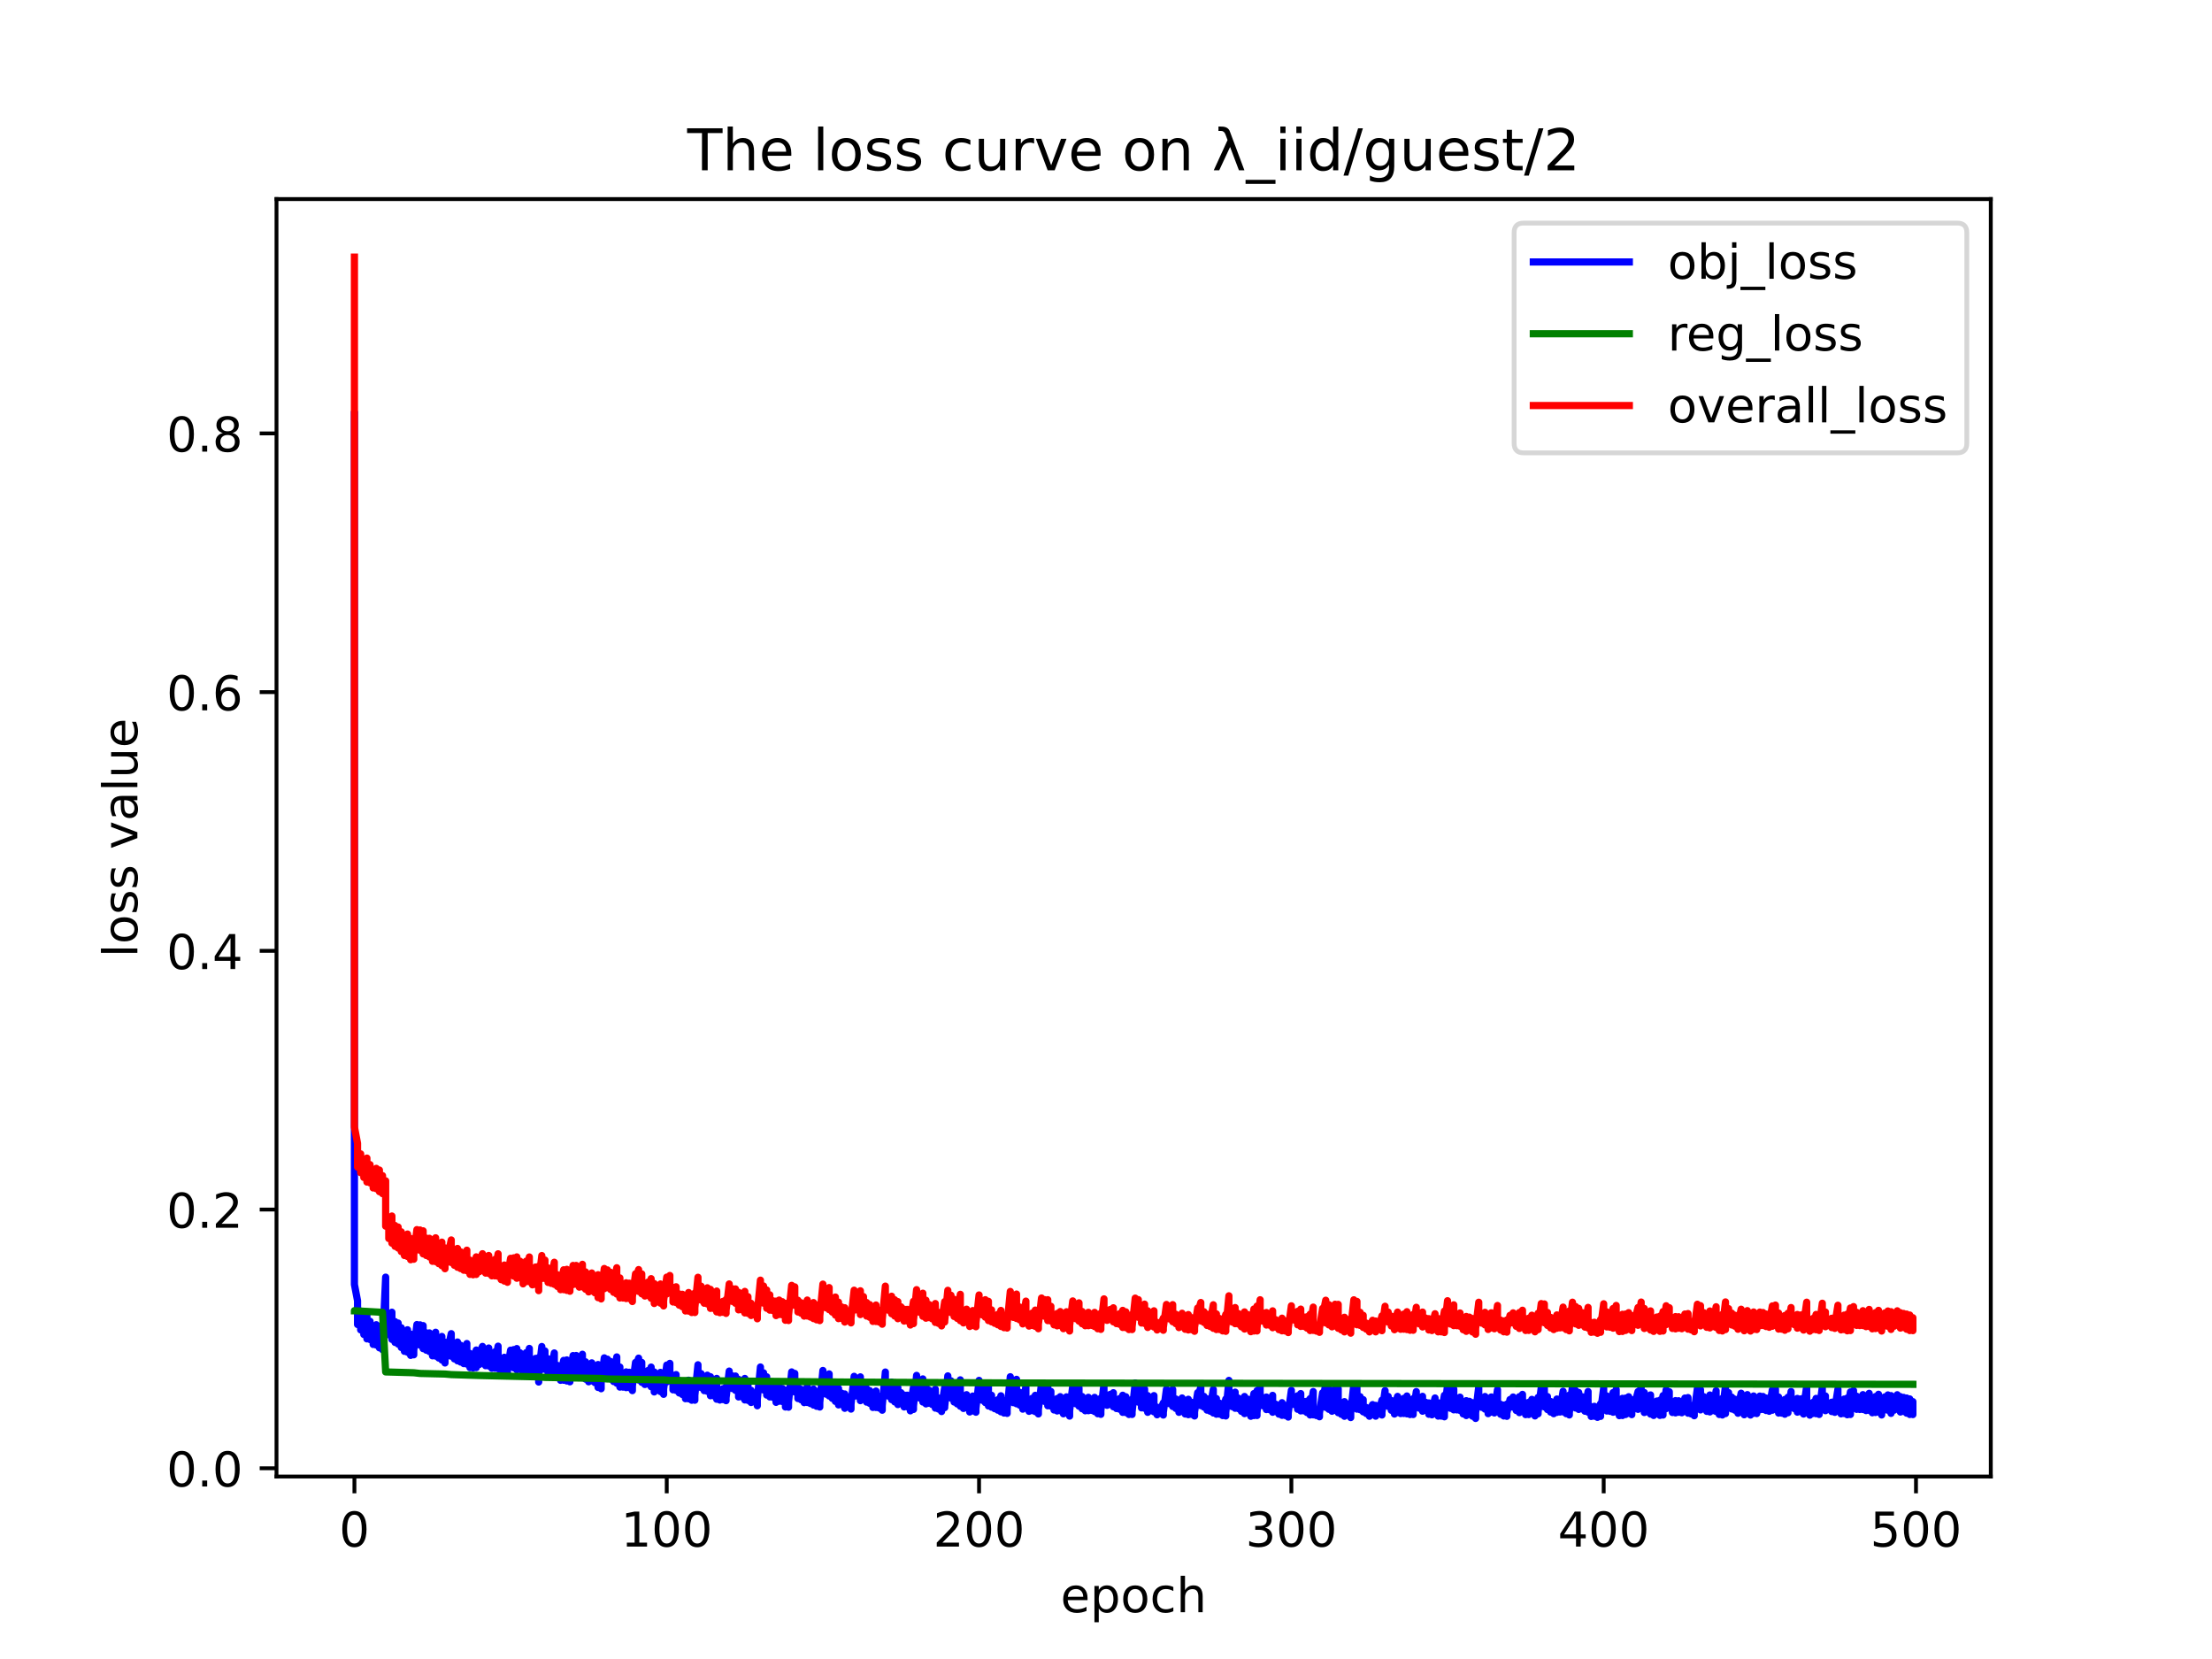 <?xml version="1.0" encoding="utf-8" standalone="no"?>
<!DOCTYPE svg PUBLIC "-//W3C//DTD SVG 1.1//EN"
  "http://www.w3.org/Graphics/SVG/1.1/DTD/svg11.dtd">
<!-- Created with matplotlib (https://matplotlib.org/) -->
<svg height="345.6pt" version="1.1" viewBox="0 0 460.8 345.6" width="460.8pt" xmlns="http://www.w3.org/2000/svg" xmlns:xlink="http://www.w3.org/1999/xlink">
 <defs>
  <style type="text/css">*{stroke-linecap:butt;stroke-linejoin:round;}</style>
 </defs>
 <g id="figure_1">
  <g id="patch_1">
   <path d="M 0 345.6 
L 460.8 345.6 
L 460.8 0 
L 0 0 
z
" style="fill:#ffffff;"/>
  </g>
  <g id="axes_1">
   <g id="patch_2">
    <path d="M 57.6 307.584 
L 414.72 307.584 
L 414.72 41.472 
L 57.6 41.472 
z
" style="fill:#ffffff;"/>
   </g>
   <g id="matplotlib.axis_1">
    <g id="xtick_1">
     <g id="line2d_1">
      <defs>
       <path d="M 0 0 
L 0 3.5 
" id="me2006c2011" style="stroke:#000000;stroke-width:0.8;"/>
      </defs>
      <g>
       <use style="stroke:#000000;stroke-width:0.8;" x="73.833" xlink:href="#me2006c2011" y="307.584"/>
      </g>
     </g>
     <g id="text_1">
      <!-- 0 -->
      <g transform="translate(70.651 322.182)scale(0.1 -0.1)">
       <defs>
        <path d="M 31.781 66.406 
Q 24.172 66.406 20.328 58.906 
Q 16.5 51.422 16.5 36.375 
Q 16.5 21.391 20.328 13.891 
Q 24.172 6.391 31.781 6.391 
Q 39.453 6.391 43.281 13.891 
Q 47.125 21.391 47.125 36.375 
Q 47.125 51.422 43.281 58.906 
Q 39.453 66.406 31.781 66.406 
z
M 31.781 74.219 
Q 44.047 74.219 50.516 64.516 
Q 56.984 54.828 56.984 36.375 
Q 56.984 17.969 50.516 8.266 
Q 44.047 -1.422 31.781 -1.422 
Q 19.531 -1.422 13.062 8.266 
Q 6.594 17.969 6.594 36.375 
Q 6.594 54.828 13.062 64.516 
Q 19.531 74.219 31.781 74.219 
z
" id="DejaVuSans-48"/>
       </defs>
       <use xlink:href="#DejaVuSans-48"/>
      </g>
     </g>
    </g>
    <g id="xtick_2">
     <g id="line2d_2">
      <g>
       <use style="stroke:#000000;stroke-width:0.8;" x="138.894" xlink:href="#me2006c2011" y="307.584"/>
      </g>
     </g>
     <g id="text_2">
      <!-- 100 -->
      <g transform="translate(129.35 322.182)scale(0.1 -0.1)">
       <defs>
        <path d="M 12.406 8.297 
L 28.516 8.297 
L 28.516 63.922 
L 10.984 60.406 
L 10.984 69.391 
L 28.422 72.906 
L 38.281 72.906 
L 38.281 8.297 
L 54.391 8.297 
L 54.391 0 
L 12.406 0 
z
" id="DejaVuSans-49"/>
       </defs>
       <use xlink:href="#DejaVuSans-49"/>
       <use x="63.623" xlink:href="#DejaVuSans-48"/>
       <use x="127.246" xlink:href="#DejaVuSans-48"/>
      </g>
     </g>
    </g>
    <g id="xtick_3">
     <g id="line2d_3">
      <g>
       <use style="stroke:#000000;stroke-width:0.8;" x="203.955" xlink:href="#me2006c2011" y="307.584"/>
      </g>
     </g>
     <g id="text_3">
      <!-- 200 -->
      <g transform="translate(194.411 322.182)scale(0.1 -0.1)">
       <defs>
        <path d="M 19.188 8.297 
L 53.609 8.297 
L 53.609 0 
L 7.328 0 
L 7.328 8.297 
Q 12.938 14.109 22.625 23.891 
Q 32.328 33.688 34.812 36.531 
Q 39.547 41.844 41.422 45.531 
Q 43.312 49.219 43.312 52.781 
Q 43.312 58.594 39.234 62.25 
Q 35.156 65.922 28.609 65.922 
Q 23.969 65.922 18.812 64.312 
Q 13.672 62.703 7.812 59.422 
L 7.812 69.391 
Q 13.766 71.781 18.938 73 
Q 24.125 74.219 28.422 74.219 
Q 39.75 74.219 46.484 68.547 
Q 53.219 62.891 53.219 53.422 
Q 53.219 48.922 51.531 44.891 
Q 49.859 40.875 45.406 35.406 
Q 44.188 33.984 37.641 27.219 
Q 31.109 20.453 19.188 8.297 
z
" id="DejaVuSans-50"/>
       </defs>
       <use xlink:href="#DejaVuSans-50"/>
       <use x="63.623" xlink:href="#DejaVuSans-48"/>
       <use x="127.246" xlink:href="#DejaVuSans-48"/>
      </g>
     </g>
    </g>
    <g id="xtick_4">
     <g id="line2d_4">
      <g>
       <use style="stroke:#000000;stroke-width:0.8;" x="269.016" xlink:href="#me2006c2011" y="307.584"/>
      </g>
     </g>
     <g id="text_4">
      <!-- 300 -->
      <g transform="translate(259.472 322.182)scale(0.1 -0.1)">
       <defs>
        <path d="M 40.578 39.312 
Q 47.656 37.797 51.625 33 
Q 55.609 28.219 55.609 21.188 
Q 55.609 10.406 48.188 4.484 
Q 40.766 -1.422 27.094 -1.422 
Q 22.516 -1.422 17.656 -0.516 
Q 12.797 0.391 7.625 2.203 
L 7.625 11.719 
Q 11.719 9.328 16.594 8.109 
Q 21.484 6.891 26.812 6.891 
Q 36.078 6.891 40.938 10.547 
Q 45.797 14.203 45.797 21.188 
Q 45.797 27.641 41.281 31.266 
Q 36.766 34.906 28.719 34.906 
L 20.219 34.906 
L 20.219 43.016 
L 29.109 43.016 
Q 36.375 43.016 40.234 45.922 
Q 44.094 48.828 44.094 54.297 
Q 44.094 59.906 40.109 62.906 
Q 36.141 65.922 28.719 65.922 
Q 24.656 65.922 20.016 65.031 
Q 15.375 64.156 9.812 62.312 
L 9.812 71.094 
Q 15.438 72.656 20.344 73.438 
Q 25.25 74.219 29.594 74.219 
Q 40.828 74.219 47.359 69.109 
Q 53.906 64.016 53.906 55.328 
Q 53.906 49.266 50.438 45.094 
Q 46.969 40.922 40.578 39.312 
z
" id="DejaVuSans-51"/>
       </defs>
       <use xlink:href="#DejaVuSans-51"/>
       <use x="63.623" xlink:href="#DejaVuSans-48"/>
       <use x="127.246" xlink:href="#DejaVuSans-48"/>
      </g>
     </g>
    </g>
    <g id="xtick_5">
     <g id="line2d_5">
      <g>
       <use style="stroke:#000000;stroke-width:0.8;" x="334.077" xlink:href="#me2006c2011" y="307.584"/>
      </g>
     </g>
     <g id="text_5">
      <!-- 400 -->
      <g transform="translate(324.533 322.182)scale(0.1 -0.1)">
       <defs>
        <path d="M 37.797 64.312 
L 12.891 25.391 
L 37.797 25.391 
z
M 35.203 72.906 
L 47.609 72.906 
L 47.609 25.391 
L 58.016 25.391 
L 58.016 17.188 
L 47.609 17.188 
L 47.609 0 
L 37.797 0 
L 37.797 17.188 
L 4.891 17.188 
L 4.891 26.703 
z
" id="DejaVuSans-52"/>
       </defs>
       <use xlink:href="#DejaVuSans-52"/>
       <use x="63.623" xlink:href="#DejaVuSans-48"/>
       <use x="127.246" xlink:href="#DejaVuSans-48"/>
      </g>
     </g>
    </g>
    <g id="xtick_6">
     <g id="line2d_6">
      <g>
       <use style="stroke:#000000;stroke-width:0.8;" x="399.138" xlink:href="#me2006c2011" y="307.584"/>
      </g>
     </g>
     <g id="text_6">
      <!-- 500 -->
      <g transform="translate(389.594 322.182)scale(0.1 -0.1)">
       <defs>
        <path d="M 10.797 72.906 
L 49.516 72.906 
L 49.516 64.594 
L 19.828 64.594 
L 19.828 46.734 
Q 21.969 47.469 24.109 47.828 
Q 26.266 48.188 28.422 48.188 
Q 40.625 48.188 47.75 41.5 
Q 54.891 34.812 54.891 23.391 
Q 54.891 11.625 47.562 5.094 
Q 40.234 -1.422 26.906 -1.422 
Q 22.312 -1.422 17.547 -0.641 
Q 12.797 0.141 7.719 1.703 
L 7.719 11.625 
Q 12.109 9.234 16.797 8.062 
Q 21.484 6.891 26.703 6.891 
Q 35.156 6.891 40.078 11.328 
Q 45.016 15.766 45.016 23.391 
Q 45.016 31 40.078 35.438 
Q 35.156 39.891 26.703 39.891 
Q 22.75 39.891 18.812 39.016 
Q 14.891 38.141 10.797 36.281 
z
" id="DejaVuSans-53"/>
       </defs>
       <use xlink:href="#DejaVuSans-53"/>
       <use x="63.623" xlink:href="#DejaVuSans-48"/>
       <use x="127.246" xlink:href="#DejaVuSans-48"/>
      </g>
     </g>
    </g>
    <g id="text_7">
     <!-- epoch -->
     <g transform="translate(220.932 335.861)scale(0.1 -0.1)">
      <defs>
       <path d="M 56.203 29.594 
L 56.203 25.203 
L 14.891 25.203 
Q 15.484 15.922 20.484 11.062 
Q 25.484 6.203 34.422 6.203 
Q 39.594 6.203 44.453 7.469 
Q 49.312 8.734 54.109 11.281 
L 54.109 2.781 
Q 49.266 0.734 44.188 -0.344 
Q 39.109 -1.422 33.891 -1.422 
Q 20.797 -1.422 13.156 6.188 
Q 5.516 13.812 5.516 26.812 
Q 5.516 40.234 12.766 48.109 
Q 20.016 56 32.328 56 
Q 43.359 56 49.781 48.891 
Q 56.203 41.797 56.203 29.594 
z
M 47.219 32.234 
Q 47.125 39.594 43.094 43.984 
Q 39.062 48.391 32.422 48.391 
Q 24.906 48.391 20.391 44.141 
Q 15.875 39.891 15.188 32.172 
z
" id="DejaVuSans-101"/>
       <path d="M 18.109 8.203 
L 18.109 -20.797 
L 9.078 -20.797 
L 9.078 54.688 
L 18.109 54.688 
L 18.109 46.391 
Q 20.953 51.266 25.266 53.625 
Q 29.594 56 35.594 56 
Q 45.562 56 51.781 48.094 
Q 58.016 40.188 58.016 27.297 
Q 58.016 14.406 51.781 6.484 
Q 45.562 -1.422 35.594 -1.422 
Q 29.594 -1.422 25.266 0.953 
Q 20.953 3.328 18.109 8.203 
z
M 48.688 27.297 
Q 48.688 37.203 44.609 42.844 
Q 40.531 48.484 33.406 48.484 
Q 26.266 48.484 22.188 42.844 
Q 18.109 37.203 18.109 27.297 
Q 18.109 17.391 22.188 11.75 
Q 26.266 6.109 33.406 6.109 
Q 40.531 6.109 44.609 11.75 
Q 48.688 17.391 48.688 27.297 
z
" id="DejaVuSans-112"/>
       <path d="M 30.609 48.391 
Q 23.391 48.391 19.188 42.75 
Q 14.984 37.109 14.984 27.297 
Q 14.984 17.484 19.156 11.844 
Q 23.344 6.203 30.609 6.203 
Q 37.797 6.203 41.984 11.859 
Q 46.188 17.531 46.188 27.297 
Q 46.188 37.016 41.984 42.703 
Q 37.797 48.391 30.609 48.391 
z
M 30.609 56 
Q 42.328 56 49.016 48.375 
Q 55.719 40.766 55.719 27.297 
Q 55.719 13.875 49.016 6.219 
Q 42.328 -1.422 30.609 -1.422 
Q 18.844 -1.422 12.172 6.219 
Q 5.516 13.875 5.516 27.297 
Q 5.516 40.766 12.172 48.375 
Q 18.844 56 30.609 56 
z
" id="DejaVuSans-111"/>
       <path d="M 48.781 52.594 
L 48.781 44.188 
Q 44.969 46.297 41.141 47.344 
Q 37.312 48.391 33.406 48.391 
Q 24.656 48.391 19.812 42.844 
Q 14.984 37.312 14.984 27.297 
Q 14.984 17.281 19.812 11.734 
Q 24.656 6.203 33.406 6.203 
Q 37.312 6.203 41.141 7.25 
Q 44.969 8.297 48.781 10.406 
L 48.781 2.094 
Q 45.016 0.344 40.984 -0.531 
Q 36.969 -1.422 32.422 -1.422 
Q 20.062 -1.422 12.781 6.344 
Q 5.516 14.109 5.516 27.297 
Q 5.516 40.672 12.859 48.328 
Q 20.219 56 33.016 56 
Q 37.156 56 41.109 55.141 
Q 45.062 54.297 48.781 52.594 
z
" id="DejaVuSans-99"/>
       <path d="M 54.891 33.016 
L 54.891 0 
L 45.906 0 
L 45.906 32.719 
Q 45.906 40.484 42.875 44.328 
Q 39.844 48.188 33.797 48.188 
Q 26.516 48.188 22.312 43.547 
Q 18.109 38.922 18.109 30.906 
L 18.109 0 
L 9.078 0 
L 9.078 75.984 
L 18.109 75.984 
L 18.109 46.188 
Q 21.344 51.125 25.703 53.562 
Q 30.078 56 35.797 56 
Q 45.219 56 50.047 50.172 
Q 54.891 44.344 54.891 33.016 
z
" id="DejaVuSans-104"/>
      </defs>
      <use xlink:href="#DejaVuSans-101"/>
      <use x="61.523" xlink:href="#DejaVuSans-112"/>
      <use x="125" xlink:href="#DejaVuSans-111"/>
      <use x="186.182" xlink:href="#DejaVuSans-99"/>
      <use x="241.162" xlink:href="#DejaVuSans-104"/>
     </g>
    </g>
   </g>
   <g id="matplotlib.axis_2">
    <g id="ytick_1">
     <g id="line2d_7">
      <defs>
       <path d="M 0 0 
L -3.5 0 
" id="m32833d8f6a" style="stroke:#000000;stroke-width:0.8;"/>
      </defs>
      <g>
       <use style="stroke:#000000;stroke-width:0.8;" x="57.6" xlink:href="#m32833d8f6a" y="305.864"/>
      </g>
     </g>
     <g id="text_8">
      <!-- 0.0 -->
      <g transform="translate(34.697 309.663)scale(0.1 -0.1)">
       <defs>
        <path d="M 10.688 12.406 
L 21 12.406 
L 21 0 
L 10.688 0 
z
" id="DejaVuSans-46"/>
       </defs>
       <use xlink:href="#DejaVuSans-48"/>
       <use x="63.623" xlink:href="#DejaVuSans-46"/>
       <use x="95.41" xlink:href="#DejaVuSans-48"/>
      </g>
     </g>
    </g>
    <g id="ytick_2">
     <g id="line2d_8">
      <g>
       <use style="stroke:#000000;stroke-width:0.8;" x="57.6" xlink:href="#m32833d8f6a" y="251.968"/>
      </g>
     </g>
     <g id="text_9">
      <!-- 0.2 -->
      <g transform="translate(34.697 255.767)scale(0.1 -0.1)">
       <use xlink:href="#DejaVuSans-48"/>
       <use x="63.623" xlink:href="#DejaVuSans-46"/>
       <use x="95.41" xlink:href="#DejaVuSans-50"/>
      </g>
     </g>
    </g>
    <g id="ytick_3">
     <g id="line2d_9">
      <g>
       <use style="stroke:#000000;stroke-width:0.8;" x="57.6" xlink:href="#m32833d8f6a" y="198.073"/>
      </g>
     </g>
     <g id="text_10">
      <!-- 0.4 -->
      <g transform="translate(34.697 201.872)scale(0.1 -0.1)">
       <use xlink:href="#DejaVuSans-48"/>
       <use x="63.623" xlink:href="#DejaVuSans-46"/>
       <use x="95.41" xlink:href="#DejaVuSans-52"/>
      </g>
     </g>
    </g>
    <g id="ytick_4">
     <g id="line2d_10">
      <g>
       <use style="stroke:#000000;stroke-width:0.8;" x="57.6" xlink:href="#m32833d8f6a" y="144.177"/>
      </g>
     </g>
     <g id="text_11">
      <!-- 0.6 -->
      <g transform="translate(34.697 147.976)scale(0.1 -0.1)">
       <defs>
        <path d="M 33.016 40.375 
Q 26.375 40.375 22.484 35.828 
Q 18.609 31.297 18.609 23.391 
Q 18.609 15.531 22.484 10.953 
Q 26.375 6.391 33.016 6.391 
Q 39.656 6.391 43.531 10.953 
Q 47.406 15.531 47.406 23.391 
Q 47.406 31.297 43.531 35.828 
Q 39.656 40.375 33.016 40.375 
z
M 52.594 71.297 
L 52.594 62.312 
Q 48.875 64.062 45.094 64.984 
Q 41.312 65.922 37.594 65.922 
Q 27.828 65.922 22.672 59.328 
Q 17.531 52.734 16.797 39.406 
Q 19.672 43.656 24.016 45.922 
Q 28.375 48.188 33.594 48.188 
Q 44.578 48.188 50.953 41.516 
Q 57.328 34.859 57.328 23.391 
Q 57.328 12.156 50.688 5.359 
Q 44.047 -1.422 33.016 -1.422 
Q 20.359 -1.422 13.672 8.266 
Q 6.984 17.969 6.984 36.375 
Q 6.984 53.656 15.188 63.938 
Q 23.391 74.219 37.203 74.219 
Q 40.922 74.219 44.703 73.484 
Q 48.484 72.75 52.594 71.297 
z
" id="DejaVuSans-54"/>
       </defs>
       <use xlink:href="#DejaVuSans-48"/>
       <use x="63.623" xlink:href="#DejaVuSans-46"/>
       <use x="95.41" xlink:href="#DejaVuSans-54"/>
      </g>
     </g>
    </g>
    <g id="ytick_5">
     <g id="line2d_11">
      <g>
       <use style="stroke:#000000;stroke-width:0.8;" x="57.6" xlink:href="#m32833d8f6a" y="90.282"/>
      </g>
     </g>
     <g id="text_12">
      <!-- 0.8 -->
      <g transform="translate(34.697 94.081)scale(0.1 -0.1)">
       <defs>
        <path d="M 31.781 34.625 
Q 24.75 34.625 20.719 30.859 
Q 16.703 27.094 16.703 20.516 
Q 16.703 13.922 20.719 10.156 
Q 24.75 6.391 31.781 6.391 
Q 38.812 6.391 42.859 10.172 
Q 46.922 13.969 46.922 20.516 
Q 46.922 27.094 42.891 30.859 
Q 38.875 34.625 31.781 34.625 
z
M 21.922 38.812 
Q 15.578 40.375 12.031 44.719 
Q 8.5 49.078 8.5 55.328 
Q 8.5 64.062 14.719 69.141 
Q 20.953 74.219 31.781 74.219 
Q 42.672 74.219 48.875 69.141 
Q 55.078 64.062 55.078 55.328 
Q 55.078 49.078 51.531 44.719 
Q 48 40.375 41.703 38.812 
Q 48.828 37.156 52.797 32.312 
Q 56.781 27.484 56.781 20.516 
Q 56.781 9.906 50.312 4.234 
Q 43.844 -1.422 31.781 -1.422 
Q 19.734 -1.422 13.25 4.234 
Q 6.781 9.906 6.781 20.516 
Q 6.781 27.484 10.781 32.312 
Q 14.797 37.156 21.922 38.812 
z
M 18.312 54.391 
Q 18.312 48.734 21.844 45.562 
Q 25.391 42.391 31.781 42.391 
Q 38.141 42.391 41.719 45.562 
Q 45.312 48.734 45.312 54.391 
Q 45.312 60.062 41.719 63.234 
Q 38.141 66.406 31.781 66.406 
Q 25.391 66.406 21.844 63.234 
Q 18.312 60.062 18.312 54.391 
z
" id="DejaVuSans-56"/>
       </defs>
       <use xlink:href="#DejaVuSans-48"/>
       <use x="63.623" xlink:href="#DejaVuSans-46"/>
       <use x="95.41" xlink:href="#DejaVuSans-56"/>
      </g>
     </g>
    </g>
    <g id="text_13">
     <!-- loss value -->
     <g transform="translate(28.617 199.433)rotate(-90)scale(0.1 -0.1)">
      <defs>
       <path d="M 9.422 75.984 
L 18.406 75.984 
L 18.406 0 
L 9.422 0 
z
" id="DejaVuSans-108"/>
       <path d="M 44.281 53.078 
L 44.281 44.578 
Q 40.484 46.531 36.375 47.5 
Q 32.281 48.484 27.875 48.484 
Q 21.188 48.484 17.844 46.438 
Q 14.5 44.391 14.5 40.281 
Q 14.5 37.156 16.891 35.375 
Q 19.281 33.594 26.516 31.984 
L 29.594 31.297 
Q 39.156 29.25 43.188 25.516 
Q 47.219 21.781 47.219 15.094 
Q 47.219 7.469 41.188 3.016 
Q 35.156 -1.422 24.609 -1.422 
Q 20.219 -1.422 15.453 -0.562 
Q 10.688 0.297 5.422 2 
L 5.422 11.281 
Q 10.406 8.688 15.234 7.391 
Q 20.062 6.109 24.812 6.109 
Q 31.156 6.109 34.562 8.281 
Q 37.984 10.453 37.984 14.406 
Q 37.984 18.062 35.516 20.016 
Q 33.062 21.969 24.703 23.781 
L 21.578 24.516 
Q 13.234 26.266 9.516 29.906 
Q 5.812 33.547 5.812 39.891 
Q 5.812 47.609 11.281 51.797 
Q 16.75 56 26.812 56 
Q 31.781 56 36.172 55.266 
Q 40.578 54.547 44.281 53.078 
z
" id="DejaVuSans-115"/>
       <path id="DejaVuSans-32"/>
       <path d="M 2.984 54.688 
L 12.5 54.688 
L 29.594 8.797 
L 46.688 54.688 
L 56.203 54.688 
L 35.688 0 
L 23.484 0 
z
" id="DejaVuSans-118"/>
       <path d="M 34.281 27.484 
Q 23.391 27.484 19.188 25 
Q 14.984 22.516 14.984 16.5 
Q 14.984 11.719 18.141 8.906 
Q 21.297 6.109 26.703 6.109 
Q 34.188 6.109 38.703 11.406 
Q 43.219 16.703 43.219 25.484 
L 43.219 27.484 
z
M 52.203 31.203 
L 52.203 0 
L 43.219 0 
L 43.219 8.297 
Q 40.141 3.328 35.547 0.953 
Q 30.953 -1.422 24.312 -1.422 
Q 15.922 -1.422 10.953 3.297 
Q 6 8.016 6 15.922 
Q 6 25.141 12.172 29.828 
Q 18.359 34.516 30.609 34.516 
L 43.219 34.516 
L 43.219 35.406 
Q 43.219 41.609 39.141 45 
Q 35.062 48.391 27.688 48.391 
Q 23 48.391 18.547 47.266 
Q 14.109 46.141 10.016 43.891 
L 10.016 52.203 
Q 14.938 54.109 19.578 55.047 
Q 24.219 56 28.609 56 
Q 40.484 56 46.344 49.844 
Q 52.203 43.703 52.203 31.203 
z
" id="DejaVuSans-97"/>
       <path d="M 8.5 21.578 
L 8.5 54.688 
L 17.484 54.688 
L 17.484 21.922 
Q 17.484 14.156 20.5 10.266 
Q 23.531 6.391 29.594 6.391 
Q 36.859 6.391 41.078 11.031 
Q 45.312 15.672 45.312 23.688 
L 45.312 54.688 
L 54.297 54.688 
L 54.297 0 
L 45.312 0 
L 45.312 8.406 
Q 42.047 3.422 37.719 1 
Q 33.406 -1.422 27.688 -1.422 
Q 18.266 -1.422 13.375 4.438 
Q 8.5 10.297 8.5 21.578 
z
M 31.109 56 
z
" id="DejaVuSans-117"/>
      </defs>
      <use xlink:href="#DejaVuSans-108"/>
      <use x="27.783" xlink:href="#DejaVuSans-111"/>
      <use x="88.965" xlink:href="#DejaVuSans-115"/>
      <use x="141.064" xlink:href="#DejaVuSans-115"/>
      <use x="193.164" xlink:href="#DejaVuSans-32"/>
      <use x="224.951" xlink:href="#DejaVuSans-118"/>
      <use x="284.131" xlink:href="#DejaVuSans-97"/>
      <use x="345.41" xlink:href="#DejaVuSans-108"/>
      <use x="373.193" xlink:href="#DejaVuSans-117"/>
      <use x="436.572" xlink:href="#DejaVuSans-101"/>
     </g>
    </g>
   </g>
   <g id="line2d_12">
    <path clip-path="url(#p4bde32d233)" d="M 73.833 86.371 
L 73.833 267.584 
L 74.483 270.969 
L 74.483 275.921 
L 74.483 275.316 
L 75.134 273.123 
L 75.134 277.044 
L 75.134 276.368 
L 75.785 274.218 
L 75.785 277.999 
L 75.785 277.215 
L 76.435 273.924 
L 76.435 278.916 
L 76.435 277.84 
L 77.086 275.245 
L 77.086 279.054 
L 77.086 278.456 
L 77.736 276.921 
L 77.736 280.077 
L 77.736 278.854 
L 78.387 275.958 
L 78.387 280.207 
L 78.387 279.377 
L 79.038 276.275 
L 79.038 280.786 
L 79.038 279.775 
L 79.688 277.403 
L 79.688 281.165 
L 79.688 280.07 
L 80.339 266.05 
L 80.339 275.501 
L 80.339 275.49 
L 80.989 273.98 
L 80.989 278.07 
L 80.989 277.331 
L 81.64 273.356 
L 81.64 279.019 
L 81.64 278.219 
L 82.291 275.31 
L 82.291 279.656 
L 82.291 278.884 
L 82.941 275.612 
L 82.941 279.997 
L 82.941 279.358 
L 83.592 276.587 
L 83.592 280.708 
L 83.592 279.964 
L 84.242 277.313 
L 84.242 281.508 
L 84.242 280.396 
L 84.893 277.012 
L 84.893 281.696 
L 84.893 280.786 
L 85.544 277.905 
L 85.544 282.355 
L 85.544 281.033 
L 86.194 278.32 
L 86.194 282.232 
L 86.194 281.307 
L 86.845 275.926 
L 86.845 276.762 
L 86.845 279.245 
L 86.845 278.676 
L 87.496 275.984 
L 87.496 280.232 
L 87.496 279.461 
L 88.146 276.144 
L 88.146 280.948 
L 88.146 279.955 
L 88.797 277.648 
L 88.797 281.27 
L 88.797 280.44 
L 89.447 277.666 
L 89.447 281.555 
L 89.447 280.879 
L 90.098 278.272 
L 90.098 282.449 
L 90.098 281.246 
L 90.749 277.532 
L 90.749 282.499 
L 90.749 281.573 
L 91.399 280.117 
L 91.399 282.909 
L 91.399 281.986 
L 92.05 278.406 
L 92.05 283.322 
L 92.05 282.108 
L 92.7 279.602 
L 92.7 283.932 
L 92.7 282.411 
L 93.351 280.083 
L 93.351 282.456 
L 93.351 280.814 
L 94.002 277.823 
L 94.002 282.524 
L 94.002 281.424 
L 94.652 280.29 
L 94.652 283.084 
L 94.652 281.864 
L 95.303 279.558 
L 95.303 283.484 
L 95.303 282.18 
L 95.953 280.238 
L 95.953 283.743 
L 95.953 282.434 
L 96.604 280.495 
L 96.604 284.067 
L 96.604 282.734 
L 97.255 279.88 
L 97.255 284.168 
L 97.255 283.181 
L 97.905 281.935 
L 97.905 284.913 
L 97.905 283.377 
L 98.556 282.484 
L 98.556 284.982 
L 98.556 283.669 
L 99.207 281.237 
L 99.207 284.904 
L 99.207 283.756 
L 99.857 282.185 
L 99.857 282.399 
L 99.857 284.249 
L 99.857 281.874 
L 99.857 281.997 
L 100.508 280.482 
L 100.508 283.906 
L 100.508 282.568 
L 101.158 281.981 
L 101.158 284.501 
L 101.158 283.004 
L 101.809 280.814 
L 101.809 284.56 
L 101.809 283.363 
L 102.46 282.15 
L 102.46 285.044 
L 102.46 283.746 
L 103.11 281.608 
L 103.11 285.04 
L 103.11 283.946 
L 103.761 280.43 
L 103.761 285.125 
L 103.761 284.258 
L 104.411 283.004 
L 104.411 285.815 
L 104.411 284.579 
L 105.062 282.747 
L 105.062 286.096 
L 105.062 284.852 
L 105.713 283.311 
L 105.713 286.344 
L 105.713 285.054 
L 106.363 281.263 
L 106.363 284.693 
L 106.363 282.711 
L 107.014 281.145 
L 107.014 284.954 
L 107.014 283.487 
L 107.664 280.929 
L 107.664 285.385 
L 107.664 283.936 
L 108.315 281.8 
L 108.315 285.282 
L 108.315 284.296 
L 108.966 282.91 
L 108.966 286.524 
L 108.966 284.651 
L 109.616 281.776 
L 109.616 286.055 
L 109.616 285.101 
L 110.267 280.903 
L 110.267 286.06 
L 110.267 285.275 
L 110.918 283.912 
L 110.918 286.705 
L 110.918 285.462 
L 111.568 282.98 
L 111.568 286.615 
L 111.568 285.798 
L 112.219 282.808 
L 112.219 287.902 
L 112.219 286.1 
L 112.869 280.5 
L 112.869 285.279 
L 112.869 283.439 
L 113.52 281.425 
L 113.52 285.263 
L 113.52 284.108 
L 114.171 283.052 
L 114.171 286.072 
L 114.171 284.664 
L 114.821 283.345 
L 114.821 286.255 
L 114.821 285.081 
L 115.472 281.844 
L 115.472 286.453 
L 115.472 285.455 
L 116.122 284.433 
L 116.122 286.882 
L 116.122 285.834 
L 116.773 284.73 
L 116.773 287.544 
L 116.773 286.199 
L 117.424 283.39 
L 117.424 287.536 
L 117.424 286.467 
L 118.074 283.294 
L 118.074 287.682 
L 118.074 286.656 
L 118.725 285.216 
L 118.725 287.855 
L 118.725 287.098 
L 119.375 282.391 
L 119.375 286.381 
L 119.375 283.826 
L 120.026 282.37 
L 120.026 286.292 
L 120.026 284.774 
L 120.677 283.779 
L 120.677 286.883 
L 120.677 285.42 
L 121.327 282.116 
L 121.327 286.82 
L 121.327 285.865 
L 121.978 283.686 
L 121.978 287.301 
L 121.978 286.285 
L 122.629 284.726 
L 122.629 287.85 
L 122.629 286.538 
L 123.279 283.905 
L 123.279 287.676 
L 123.279 286.95 
L 123.93 285.232 
L 123.93 288.035 
L 123.93 287.248 
L 124.58 284.254 
L 124.58 289.032 
L 124.58 287.757 
L 125.231 285.898 
L 125.231 289.3 
L 125.231 287.987 
L 125.882 282.864 
L 125.882 287.076 
L 125.882 284.339 
L 126.532 283.141 
L 126.532 286.825 
L 126.532 285.375 
L 127.183 283.619 
L 127.183 287.21 
L 127.183 286.043 
L 127.833 284.859 
L 127.833 287.804 
L 127.833 286.681 
L 128.484 282.666 
L 128.484 288.153 
L 128.484 286.961 
L 129.135 284.778 
L 129.135 288.962 
L 129.135 287.407 
L 129.785 286.241 
L 129.785 288.965 
L 129.785 287.607 
L 130.436 285.788 
L 130.436 289.071 
L 130.436 288.174 
L 131.086 285.864 
L 131.086 289.079 
L 131.086 288.393 
L 131.737 287.059 
L 131.737 289.693 
L 131.737 288.709 
L 132.388 283.82 
L 132.388 287.146 
L 132.388 284.753 
L 133.038 282.925 
L 133.038 287.48 
L 133.038 285.917 
L 133.689 283.817 
L 133.689 287.966 
L 133.689 286.54 
L 134.339 285.802 
L 134.339 288.421 
L 134.339 287.303 
L 134.99 285.503 
L 134.99 288.315 
L 134.99 287.667 
L 135.641 284.789 
L 135.641 288.88 
L 135.641 288.048 
L 136.291 285.803 
L 136.291 289.965 
L 136.291 288.448 
L 136.942 286.99 
L 136.942 289.596 
L 136.942 288.766 
L 137.593 285.89 
L 137.593 289.901 
L 137.593 289.275 
L 138.243 289.179 
L 138.243 289.228 
L 138.243 290.467 
L 138.243 289.39 
L 138.894 284.367 
L 138.894 287.885 
L 138.894 285.304 
L 139.544 284.014 
L 139.544 287.53 
L 139.544 287.452 
L 140.195 286.485 
L 140.195 289.531 
L 140.195 288.215 
L 140.846 286.35 
L 140.846 289.655 
L 140.846 288.762 
L 141.496 287.838 
L 141.496 290.182 
L 141.496 289.303 
L 142.147 287.901 
L 142.147 290.504 
L 142.147 289.539 
L 142.797 288.56 
L 142.797 291.377 
L 142.797 289.919 
L 143.448 287.52 
L 143.448 291.404 
L 143.448 290.163 
L 144.099 289.376 
L 144.099 291.695 
L 144.099 290.361 
L 144.749 287.618 
L 144.749 291.691 
L 144.749 290.678 
L 145.4 284.307 
L 145.4 288.562 
L 145.4 287.103 
L 146.05 286.148 
L 146.05 289.07 
L 146.05 287.928 
L 146.701 287.095 
L 146.701 289.702 
L 146.701 288.511 
L 147.352 286.476 
L 147.352 289.847 
L 147.352 288.905 
L 148.002 286.799 
L 148.002 290.764 
L 148.002 289.661 
L 148.653 287.786 
L 148.653 290.775 
L 148.653 289.864 
L 149.304 287.143 
L 149.304 291.491 
L 149.304 290.235 
L 149.954 290.085 
L 149.954 291.655 
L 149.954 290.722 
L 150.605 289.276 
L 150.605 291.564 
L 150.605 290.875 
L 151.255 288.889 
L 151.255 291.786 
L 151.255 291.197 
L 151.906 285.622 
L 151.906 288.968 
L 151.906 287.35 
L 152.557 286.609 
L 152.557 289.261 
L 152.557 288.414 
L 153.207 286.645 
L 153.207 289.641 
L 153.207 289.108 
L 153.858 287.337 
L 153.858 291.009 
L 153.858 289.549 
L 154.508 288.022 
L 154.508 290.989 
L 154.508 289.938 
L 155.159 287.153 
L 155.159 291.64 
L 155.159 290.347 
L 155.81 288.24 
L 155.81 291.726 
L 155.81 290.706 
L 156.46 289.623 
L 156.46 292.169 
L 156.46 291.044 
L 157.111 290.173 
L 157.111 292.045 
L 157.111 291.272 
L 157.761 290.826 
L 157.761 292.847 
L 157.761 291.552 
L 158.412 284.77 
L 158.412 288.647 
L 158.412 287.749 
L 159.063 285.982 
L 159.063 289.566 
L 159.063 288.767 
L 159.713 286.805 
L 159.713 290.621 
L 159.713 289.445 
L 160.364 287.812 
L 160.364 291.008 
L 160.364 290.13 
L 161.015 289.041 
L 161.015 291.103 
L 161.015 290.36 
L 161.665 289.12 
L 161.665 292.136 
L 161.665 290.721 
L 162.316 288.892 
L 162.316 291.907 
L 162.316 291.111 
L 162.966 289.226 
L 162.966 291.963 
L 162.966 291.456 
L 163.617 289.562 
L 163.617 293.103 
L 163.617 291.71 
L 164.268 290.201 
L 164.268 293.148 
L 164.268 292.048 
L 164.918 285.796 
L 164.918 289.823 
L 164.918 288.163 
L 165.569 286.103 
L 165.569 289.979 
L 165.569 289.052 
L 166.219 288.888 
L 166.219 291.339 
L 166.219 289.788 
L 166.87 289.399 
L 166.87 291.591 
L 166.87 290.202 
L 167.521 289.908 
L 167.521 292.194 
L 167.521 290.828 
L 168.171 288.838 
L 168.171 292.167 
L 168.171 291.094 
L 168.822 290.247 
L 168.822 292.388 
L 168.822 291.361 
L 169.472 289.361 
L 169.472 292.708 
L 169.472 291.69 
L 170.123 290.015 
L 170.123 292.961 
L 170.123 291.984 
L 170.774 289.636 
L 170.774 293.113 
L 170.774 292.165 
L 171.424 285.492 
L 171.424 289.414 
L 171.424 288.355 
L 172.075 286.473 
L 172.075 290.429 
L 172.075 289.402 
L 172.725 286.205 
L 172.725 290.817 
L 172.725 290.131 
L 173.376 289.503 
L 173.376 291.311 
L 173.376 290.69 
L 174.027 288.166 
L 174.027 291.936 
L 174.027 291.066 
L 174.677 289.225 
L 174.677 292.666 
L 174.677 291.564 
L 175.328 290.217 
L 175.328 292.624 
L 175.328 291.736 
L 175.979 290.384 
L 175.979 293.374 
L 175.979 292.059 
L 176.629 291.055 
L 176.629 292.641 
L 176.629 292.324 
L 177.28 291.229 
L 177.28 293.542 
L 177.28 292.533 
L 177.93 286.712 
L 177.93 290.871 
L 177.93 288.749 
L 178.581 287.484 
L 178.581 290.833 
L 178.581 289.732 
L 179.232 286.824 
L 179.232 291.782 
L 179.232 290.411 
L 179.882 288.038 
L 179.882 291.338 
L 179.882 290.891 
L 180.533 289.264 
L 180.533 292.092 
L 180.533 291.317 
L 181.183 289.696 
L 181.183 292.349 
L 181.183 291.742 
L 181.834 291.369 
L 181.834 293.201 
L 181.834 292.152 
L 182.485 289.777 
L 182.485 293.213 
L 182.485 292.353 
L 183.135 291.552 
L 183.135 293.322 
L 183.135 292.565 
L 183.786 290.667 
L 183.786 293.773 
L 183.786 292.855 
L 184.436 285.819 
L 184.436 290.497 
L 184.436 288.988 
L 185.087 288.664 
L 185.087 290.848 
L 185.087 290.029 
L 185.738 287.921 
L 185.738 291.572 
L 185.738 290.753 
L 186.388 288.653 
L 186.388 292.049 
L 186.388 291.3 
L 187.039 289.035 
L 187.039 292.596 
L 187.039 291.552 
L 187.69 290.115 
L 187.69 292.442 
L 187.69 291.941 
L 188.34 290.602 
L 188.34 293.093 
L 188.34 292.214 
L 188.991 290.639 
L 188.991 293.064 
L 188.991 292.725 
L 189.641 291.729 
L 189.641 293.907 
L 189.641 292.81 
L 190.292 288.966 
L 190.292 293.613 
L 190.292 292.95 
L 190.943 286.518 
L 190.943 290.707 
L 190.943 289.303 
L 191.593 287.632 
L 191.593 291.251 
L 191.593 290.249 
L 192.244 287.248 
L 192.244 292.068 
L 192.244 290.97 
L 192.894 288.709 
L 192.894 292.462 
L 192.894 291.223 
L 193.545 289.597 
L 193.545 292.338 
L 193.545 291.852 
L 194.196 290.166 
L 194.196 292.596 
L 194.196 292.23 
L 194.846 289.398 
L 194.846 293.339 
L 194.846 292.532 
L 195.497 291.23 
L 195.497 293.529 
L 195.497 292.824 
L 196.147 291.51 
L 196.147 294.054 
L 196.147 293.098 
L 196.798 288.987 
L 196.798 293.243 
L 196.798 293.015 
L 197.449 286.62 
L 197.449 290.551 
L 197.449 289.573 
L 198.099 287.646 
L 198.099 291.259 
L 198.099 290.62 
L 198.75 288.474 
L 198.75 292.062 
L 198.75 291.154 
L 199.401 288.717 
L 199.401 292.462 
L 199.401 291.838 
L 200.051 287.447 
L 200.051 292.951 
L 200.051 292.056 
L 200.702 291.609 
L 200.702 293.407 
L 200.702 292.428 
L 201.352 290.536 
L 201.352 293.282 
L 201.352 292.671 
L 202.003 291.334 
L 202.003 294.143 
L 202.003 293.023 
L 202.654 290.821 
L 202.654 293.937 
L 202.654 293.248 
L 203.304 291.572 
L 203.304 294.19 
L 203.304 293.452 
L 203.955 287.557 
L 203.955 291.054 
L 203.955 289.881 
L 204.605 289.182 
L 204.605 291.706 
L 204.605 290.758 
L 205.256 288.541 
L 205.256 292.189 
L 205.256 291.435 
L 205.907 288.869 
L 205.907 292.891 
L 205.907 291.887 
L 206.557 290.656 
L 206.557 293.151 
L 206.557 292.301 
L 207.208 292.295 
L 207.208 293.456 
L 207.208 292.556 
L 207.858 291.589 
L 207.858 293.764 
L 207.858 292.976 
L 208.509 290.764 
L 208.509 294.11 
L 208.509 293.27 
L 209.16 292.682 
L 209.16 294.367 
L 209.16 293.321 
L 209.81 291.549 
L 209.81 294.436 
L 209.81 293.48 
L 210.461 286.797 
L 210.461 291.015 
L 210.461 290.038 
L 211.112 288.488 
L 211.112 292.209 
L 211.112 291.059 
L 211.762 287.338 
L 211.762 292.432 
L 211.762 291.66 
L 212.413 290.031 
L 212.413 292.719 
L 212.413 292.064 
L 213.063 290.927 
L 213.063 293.558 
L 213.063 292.574 
L 213.714 288.802 
L 213.714 293.176 
L 213.714 292.829 
L 214.365 292.446 
L 214.365 294.006 
L 214.365 293.072 
L 215.015 291.29 
L 215.015 293.862 
L 215.015 293.418 
L 215.666 290.668 
L 215.666 294.073 
L 215.666 293.539 
L 216.316 291.126 
L 216.316 294.55 
L 216.316 293.655 
L 216.967 288.138 
L 216.967 291.025 
L 216.967 290.197 
L 217.618 288.475 
L 217.618 291.948 
L 217.618 291.143 
L 218.268 288.491 
L 218.268 292.851 
L 218.268 291.817 
L 218.919 289.858 
L 218.919 292.93 
L 218.919 292.286 
L 219.569 291.934 
L 219.569 293.724 
L 219.569 292.62 
L 220.22 291.348 
L 220.22 293.931 
L 220.22 292.981 
L 220.871 290.952 
L 220.871 293.877 
L 220.871 293.159 
L 221.521 292.799 
L 221.521 294.523 
L 221.521 293.469 
L 222.172 290.984 
L 222.172 294.388 
L 222.172 293.599 
L 222.822 293.694 
L 222.822 295.003 
L 222.822 293.881 
L 223.473 288.719 
L 223.473 291.464 
L 223.473 290.498 
L 224.124 289.503 
L 224.124 292.44 
L 224.124 291.229 
L 224.774 289.117 
L 224.774 292.941 
L 224.774 292.05 
L 225.425 290.914 
L 225.425 293.478 
L 225.425 292.565 
L 226.076 291.626 
L 226.076 293.891 
L 226.076 292.828 
L 226.726 291.084 
L 226.726 293.876 
L 226.726 293.06 
L 227.377 292.859 
L 227.377 293.811 
L 227.377 293.253 
L 228.027 291.094 
L 228.027 294.057 
L 228.027 293.52 
L 228.678 291.621 
L 228.678 294.512 
L 228.678 293.653 
L 229.329 291.252 
L 229.329 294.638 
L 229.329 293.865 
L 229.979 288.273 
L 229.979 291.807 
L 229.979 290.676 
L 230.63 290.661 
L 230.63 292.756 
L 230.63 291.617 
L 231.28 290.467 
L 231.28 292.552 
L 231.28 292.075 
L 231.931 290.126 
L 231.931 293.055 
L 231.931 292.567 
L 232.582 291.925 
L 232.582 293.427 
L 232.582 292.989 
L 233.232 291.346 
L 233.232 293.573 
L 233.232 293.071 
L 233.883 290.654 
L 233.883 294.226 
L 233.883 293.452 
L 234.533 290.962 
L 234.533 294.272 
L 234.533 293.63 
L 235.184 293.354 
L 235.184 294.664 
L 235.184 293.782 
L 235.835 291.483 
L 235.835 294.659 
L 235.835 294.129 
L 236.485 288.095 
L 236.485 291.902 
L 236.485 290.804 
L 237.136 288.408 
L 237.136 292.096 
L 237.136 291.737 
L 237.787 291.376 
L 237.787 293.286 
L 237.787 292.218 
L 238.437 289.347 
L 238.437 293.379 
L 238.437 292.69 
L 239.088 290.73 
L 239.088 294.212 
L 239.088 293.021 
L 239.738 291.694 
L 239.738 293.883 
L 239.738 293.255 
L 240.389 290.731 
L 240.389 294.117 
L 240.389 293.483 
L 241.04 293.133 
L 241.04 294.726 
L 241.04 293.688 
L 241.69 293.358 
L 241.69 294.464 
L 241.69 293.338 
L 241.69 293.841 
L 242.341 292.236 
L 242.341 294.782 
L 242.341 294.237 
L 242.991 289.401 
L 242.991 292.12 
L 242.991 291.026 
L 243.642 289.8 
L 243.642 292.424 
L 243.642 291.76 
L 244.293 289.435 
L 244.293 292.999 
L 244.293 292.318 
L 244.943 291.427 
L 244.943 293.4 
L 244.943 292.633 
L 245.594 291.896 
L 245.594 294.215 
L 245.594 292.945 
L 246.244 291.222 
L 246.244 294.022 
L 246.244 293.276 
L 246.895 292.202 
L 246.895 294.567 
L 246.895 293.697 
L 247.546 291.493 
L 247.546 294.704 
L 247.546 293.886 
L 248.196 292.129 
L 248.196 294.646 
L 248.196 293.86 
L 248.847 292.871 
L 248.847 294.977 
L 248.847 294.123 
L 249.498 290.12 
L 249.498 290.662 
L 249.498 291.943 
L 249.498 291.112 
L 250.148 288.969 
L 250.148 292.822 
L 250.148 291.941 
L 250.799 290.886 
L 250.799 293.129 
L 250.799 292.582 
L 251.449 291.404 
L 251.449 293.757 
L 251.449 292.973 
L 252.1 292.599 
L 252.1 293.98 
L 252.1 293.246 
L 252.751 289.444 
L 252.751 294.349 
L 252.751 293.463 
L 253.401 291.344 
L 253.401 294.604 
L 253.401 293.659 
L 254.052 292.293 
L 254.052 294.595 
L 254.052 293.972 
L 254.702 293.075 
L 254.702 294.887 
L 254.702 293.907 
L 255.353 291.446 
L 255.353 294.97 
L 255.353 294.29 
L 256.004 287.562 
L 256.004 292.028 
L 256.004 291.269 
L 256.654 290.524 
L 256.654 293.022 
L 256.654 292.108 
L 257.305 290.007 
L 257.305 293.37 
L 257.305 292.519 
L 257.955 291.243 
L 257.955 293.438 
L 257.955 292.949 
L 258.606 293.605 
L 258.606 294.02 
L 258.606 293.076 
L 258.606 293.167 
L 259.257 290.91 
L 259.257 294.48 
L 259.257 293.452 
L 259.907 291.463 
L 259.907 294.345 
L 259.907 293.761 
L 260.558 292.836 
L 260.558 295.037 
L 260.558 293.9 
L 261.208 290.305 
L 261.208 294.894 
L 261.208 294.049 
L 261.859 289.691 
L 261.859 294.879 
L 261.859 294.253 
L 262.51 288.371 
L 262.51 292.801 
L 262.51 291.477 
L 263.16 291.134 
L 263.16 292.868 
L 263.16 292.163 
L 263.811 291.028 
L 263.811 293.641 
L 263.811 292.657 
L 264.462 291.747 
L 264.462 293.662 
L 264.462 293.056 
L 265.112 290.677 
L 265.112 294.197 
L 265.112 293.327 
L 265.763 292.517 
L 265.763 292.673 
L 265.763 294.076 
L 265.763 293.529 
L 266.413 292.732 
L 266.413 294.597 
L 266.413 293.84 
L 267.064 292.205 
L 267.064 294.841 
L 267.064 293.997 
L 267.715 292.758 
L 267.715 294.87 
L 267.715 294.146 
L 268.365 294.545 
L 268.365 293.8 
L 268.365 295.203 
L 268.365 294.343 
L 269.016 289.62 
L 269.016 289.973 
L 269.016 292.545 
L 269.016 291.611 
L 269.666 291.076 
L 269.666 292.611 
L 269.666 292.232 
L 270.317 290.767 
L 270.317 293.578 
L 270.317 292.704 
L 270.968 290.302 
L 270.968 293.919 
L 270.968 293.072 
L 271.618 292.438 
L 271.618 291.947 
L 271.618 293.913 
L 271.618 293.314 
L 272.269 291.892 
L 272.269 294.264 
L 272.269 293.681 
L 272.919 291.364 
L 272.919 294.771 
L 272.919 293.836 
L 273.57 289.884 
L 273.57 294.739 
L 273.57 293.982 
L 274.221 294.136 
L 274.221 294.883 
L 274.221 293.856 
L 274.221 294.118 
L 274.871 293.724 
L 274.871 295.14 
L 274.871 294.327 
L 275.522 290.145 
L 275.522 292.489 
L 275.522 291.635 
L 276.173 288.444 
L 276.173 293.185 
L 276.173 292.324 
L 276.823 289.358 
L 276.823 293.585 
L 276.823 292.825 
L 277.474 290.835 
L 277.474 293.988 
L 277.474 293.106 
L 278.124 289.277 
L 278.124 293.814 
L 278.124 293.369 
L 278.775 289.303 
L 278.775 294.294 
L 278.775 293.652 
L 279.426 292.522 
L 279.426 294.635 
L 279.426 293.84 
L 280.076 291.985 
L 280.076 295.037 
L 280.076 293.943 
L 280.727 292.715 
L 280.727 294.724 
L 280.727 294.18 
L 281.377 292.245 
L 281.377 295.305 
L 281.377 294.308 
L 282.028 288.345 
L 282.028 291.847 
L 282.028 291.757 
L 282.679 288.675 
L 282.679 293.549 
L 282.679 292.452 
L 283.329 290.941 
L 283.329 293.678 
L 283.329 292.846 
L 283.98 291.571 
L 283.98 294.115 
L 283.98 293.205 
L 284.63 293.408 
L 284.63 294.47 
L 284.63 293.199 
L 284.63 293.399 
L 285.281 293.45 
L 285.281 295.032 
L 285.281 293.864 
L 285.932 292.604 
L 285.932 294.279 
L 285.932 293.775 
L 286.582 292.76 
L 286.582 295.017 
L 286.582 293.96 
L 287.233 292.884 
L 287.233 294.333 
L 287.233 294.096 
L 287.884 291.675 
L 287.884 294.774 
L 287.884 294.197 
L 288.534 289.683 
L 288.534 292.661 
L 288.534 291.797 
L 289.185 290.893 
L 289.185 290.986 
L 289.185 292.978 
L 289.185 292.449 
L 289.835 291.735 
L 289.835 291.784 
L 289.835 293.792 
L 289.835 292.849 
L 290.486 291.94 
L 290.486 294.568 
L 290.486 293.148 
L 291.137 290.892 
L 291.137 294.272 
L 291.137 293.59 
L 291.787 292.203 
L 291.787 294.477 
L 291.787 293.555 
L 292.438 291.302 
L 292.438 294.456 
L 292.438 293.757 
L 293.088 290.808 
L 293.088 294.531 
L 293.088 293.958 
L 293.739 292.229 
L 293.739 294.678 
L 293.739 294.118 
L 294.39 291.371 
L 294.39 294.675 
L 294.39 294.235 
L 295.04 289.887 
L 295.04 292.643 
L 295.04 291.897 
L 295.691 291.261 
L 295.691 293.36 
L 295.691 292.497 
L 296.341 290.88 
L 296.341 293.984 
L 296.341 292.887 
L 296.992 292.122 
L 296.992 292.249 
L 296.992 293.808 
L 296.992 293.29 
L 297.643 292.249 
L 297.643 294.617 
L 297.643 293.548 
L 298.293 292.634 
L 298.293 294.731 
L 298.293 293.744 
L 298.944 291.223 
L 298.944 294.49 
L 298.944 293.787 
L 299.595 292.229 
L 299.595 295.001 
L 299.595 294.088 
L 300.245 292.602 
L 300.245 295.005 
L 300.245 294.146 
L 300.896 290.666 
L 300.896 295.143 
L 300.896 294.258 
L 301.546 288.509 
L 301.546 293.021 
L 301.546 291.926 
L 302.197 291.045 
L 302.197 293.388 
L 302.197 292.509 
L 302.848 289.36 
L 302.848 293.7 
L 302.848 292.997 
L 303.498 291.404 
L 303.498 293.708 
L 303.498 293.147 
L 304.149 291.056 
L 304.149 293.826 
L 304.149 293.354 
L 304.799 292.641 
L 304.799 294.55 
L 304.799 293.636 
L 305.45 291.782 
L 305.45 294.887 
L 305.45 293.78 
L 306.101 291.92 
L 306.101 294.67 
L 306.101 293.999 
L 306.751 292.207 
L 306.751 295.025 
L 306.751 294.14 
L 307.402 293.071 
L 307.402 295.488 
L 307.402 294.307 
L 308.052 288.816 
L 308.052 292.776 
L 308.052 292.016 
L 308.703 291.627 
L 308.703 293.188 
L 308.703 292.643 
L 309.354 290.915 
L 309.354 293.55 
L 309.354 292.914 
L 310.004 292.163 
L 310.004 294.491 
L 310.004 293.253 
L 310.655 291.015 
L 310.655 294.163 
L 310.655 293.42 
L 311.305 291.929 
L 311.305 294.344 
L 311.305 293.773 
L 311.956 289.494 
L 311.956 294.097 
L 311.956 293.682 
L 312.607 292.536 
L 312.607 294.625 
L 312.607 293.931 
L 313.257 292.714 
L 313.257 294.973 
L 313.257 294.04 
L 313.908 292.505 
L 313.908 295.045 
L 313.908 294.367 
L 314.559 291.544 
L 314.559 293.17 
L 314.559 292.192 
L 315.209 291.022 
L 315.209 293.132 
L 315.209 292.487 
L 315.86 291.694 
L 315.86 293.835 
L 315.86 292.921 
L 316.51 290.945 
L 316.51 294.278 
L 316.51 293.389 
L 317.161 290.475 
L 317.161 293.799 
L 317.161 293.375 
L 317.812 292.233 
L 317.812 294.696 
L 317.812 293.65 
L 318.462 292.133 
L 318.462 294.682 
L 318.462 293.719 
L 319.113 291.511 
L 319.113 294.379 
L 319.113 293.837 
L 319.763 291.957 
L 319.763 294.966 
L 319.763 294.116 
L 320.414 291.103 
L 320.414 294.525 
L 320.414 294.159 
L 321.065 289.086 
L 321.065 292.805 
L 321.065 292.172 
L 321.715 289.157 
L 321.715 293.093 
L 321.715 292.7 
L 322.366 290.927 
L 322.366 293.64 
L 322.366 293.059 
L 323.016 291.949 
L 323.016 294.162 
L 323.016 293.179 
L 323.667 292.71 
L 323.667 292.8 
L 323.667 294.497 
L 323.667 293.44 
L 324.318 291.442 
L 324.318 294.231 
L 324.318 293.607 
L 324.968 291.994 
L 324.968 294.148 
L 324.968 293.849 
L 325.619 289.815 
L 325.619 294.121 
L 325.619 294.011 
L 326.27 292.603 
L 326.27 294.498 
L 326.27 294.05 
L 326.92 290.61 
L 326.92 294.762 
L 326.92 294.281 
L 327.571 288.791 
L 327.571 292.752 
L 327.571 292.282 
L 328.221 289.682 
L 328.221 293.317 
L 328.221 292.688 
L 328.872 290.07 
L 328.872 293.607 
L 328.872 293.047 
L 329.523 290.935 
L 329.523 293.498 
L 329.523 293.328 
L 330.173 291.495 
L 330.173 293.987 
L 330.173 293.496 
L 330.824 289.872 
L 330.824 294.182 
L 330.824 293.538 
L 331.474 293.017 
L 331.474 295.074 
L 331.474 293.716 
L 332.125 292.962 
L 332.125 295.023 
L 332.125 293.9 
L 332.776 293.299 
L 332.776 295.262 
L 332.776 293.978 
L 333.426 292.402 
L 333.426 295.062 
L 333.426 294.083 
L 334.077 289.117 
L 334.077 292.876 
L 334.077 292.31 
L 334.727 290.796 
L 334.727 293.939 
L 334.727 292.926 
L 335.378 290.962 
L 335.378 294.003 
L 335.378 293.007 
L 336.029 290.097 
L 336.029 294.196 
L 336.029 293.296 
L 336.679 289.459 
L 336.679 294.143 
L 336.679 293.459 
L 337.33 293.04 
L 337.33 294.913 
L 337.33 293.578 
L 337.981 291.301 
L 337.981 294.879 
L 337.981 293.816 
L 338.631 291.248 
L 338.631 294.673 
L 338.631 293.859 
L 339.282 290.961 
L 339.282 294.44 
L 339.282 293.997 
L 339.932 291.583 
L 339.932 294.696 
L 339.932 294.232 
L 340.583 291.6 
L 340.583 293.421 
L 340.583 292.305 
L 341.234 289.885 
L 341.234 293.593 
L 341.234 292.861 
L 341.884 288.75 
L 341.884 293.323 
L 341.884 292.921 
L 342.535 290.08 
L 342.535 294.257 
L 342.535 293.253 
L 343.185 291.967 
L 343.185 294.113 
L 343.185 293.406 
L 343.836 290.589 
L 343.836 294.583 
L 343.836 293.519 
L 344.487 292.17 
L 344.487 294.868 
L 344.487 293.79 
L 345.137 291.864 
L 345.137 294.248 
L 345.137 293.974 
L 345.788 291.679 
L 345.788 294.855 
L 345.788 293.997 
L 346.438 290.732 
L 346.438 294.782 
L 346.438 294.161 
L 347.089 289.519 
L 347.089 293.452 
L 347.089 292.182 
L 347.74 289.923 
L 347.74 293.318 
L 347.74 292.757 
L 348.39 292.414 
L 348.39 294.252 
L 348.39 293.104 
L 349.041 291.77 
L 349.041 294.329 
L 349.041 293.215 
L 349.691 291.8 
L 349.691 294.201 
L 349.691 293.507 
L 350.342 292.57 
L 350.342 294.304 
L 350.342 293.48 
L 350.993 291.239 
L 350.993 294.032 
L 350.993 293.591 
L 351.643 291.139 
L 351.643 294.396 
L 351.643 293.821 
L 352.294 292.883 
L 352.294 294.546 
L 352.294 293.966 
L 352.945 292.586 
L 352.945 294.924 
L 352.945 294.024 
L 353.595 289.2 
L 353.595 293.172 
L 353.595 292.372 
L 354.246 289.494 
L 354.246 293.713 
L 354.246 292.841 
L 354.896 290.935 
L 354.896 293.38 
L 354.896 293.002 
L 355.547 291.976 
L 355.547 294.015 
L 355.547 293.259 
L 356.198 290.6 
L 356.198 294.132 
L 356.198 293.499 
L 356.848 291.55 
L 356.848 293.866 
L 356.848 293.456 
L 357.499 289.717 
L 357.499 294.049 
L 357.499 293.735 
L 358.149 292.888 
L 358.149 294.665 
L 358.149 293.796 
L 358.8 291.307 
L 358.8 294.769 
L 358.8 293.956 
L 359.451 288.71 
L 359.451 294.478 
L 359.451 293.896 
L 360.101 290.107 
L 360.101 293.163 
L 360.101 292.279 
L 360.752 291.045 
L 360.752 293.523 
L 360.752 292.784 
L 361.402 291.473 
L 361.402 293.771 
L 361.402 292.929 
L 362.053 292.118 
L 362.053 294.408 
L 362.053 293.349 
L 362.704 290.23 
L 362.704 293.999 
L 362.704 293.386 
L 363.354 292.757 
L 363.354 294.721 
L 363.354 293.551 
L 364.005 290.523 
L 364.005 294.03 
L 364.005 293.493 
L 364.656 291.685 
L 364.656 294.782 
L 364.656 293.791 
L 365.306 290.805 
L 365.306 294.428 
L 365.306 293.811 
L 365.957 291.52 
L 365.957 294.476 
L 365.957 293.974 
L 366.607 290.826 
L 366.607 293.677 
L 366.607 292.342 
L 367.258 290.908 
L 367.258 293.619 
L 367.258 292.927 
L 367.909 291.23 
L 367.909 293.841 
L 367.909 292.9 
L 368.559 292.236 
L 368.559 292.294 
L 368.559 293.996 
L 368.559 293.149 
L 369.21 289.54 
L 369.21 293.777 
L 369.21 293.412 
L 369.86 289.365 
L 369.86 293.618 
L 369.86 293.389 
L 370.511 291.022 
L 370.511 294.37 
L 370.511 293.658 
L 371.162 292.211 
L 371.162 294.386 
L 371.162 293.767 
L 371.812 291.533 
L 371.812 294.612 
L 371.812 293.966 
L 372.463 291.07 
L 372.463 294.307 
L 372.463 293.89 
L 373.113 289.875 
L 373.113 293.107 
L 373.113 292.594 
L 373.764 291.539 
L 373.764 293.436 
L 373.764 292.825 
L 374.415 291.323 
L 374.415 294.174 
L 374.415 293.053 
L 375.065 291.43 
L 375.065 294.081 
L 375.065 293.189 
L 375.716 291.227 
L 375.716 294.569 
L 375.716 293.374 
L 376.367 288.76 
L 376.367 294.061 
L 376.367 293.476 
L 377.017 292.729 
L 377.017 294.805 
L 377.017 293.612 
L 377.668 292.143 
L 377.668 294.46 
L 377.668 293.737 
L 378.318 291.313 
L 378.318 294.501 
L 378.318 293.704 
L 378.969 292.7 
L 378.969 294.657 
L 378.969 293.775 
L 379.62 288.974 
L 379.62 293.227 
L 379.62 292.588 
L 380.27 290.801 
L 380.27 293.877 
L 380.27 292.734 
L 380.921 292.872 
L 380.921 292.442 
L 380.921 293.234 
L 380.921 293.009 
L 381.571 292.104 
L 381.571 294.055 
L 381.571 293.141 
L 382.222 291.928 
L 382.222 294.218 
L 382.222 293.444 
L 382.873 289.394 
L 382.873 293.951 
L 382.873 293.372 
L 383.523 292.626 
L 383.523 294.531 
L 383.523 293.556 
L 384.174 291.447 
L 384.174 294.468 
L 384.174 293.672 
L 384.824 291.233 
L 384.824 294.725 
L 384.824 293.705 
L 385.475 289.966 
L 385.475 294.669 
L 385.475 293.876 
L 386.126 289.674 
L 386.126 292.906 
L 386.126 292.496 
L 386.776 290.855 
L 386.776 293.595 
L 386.776 292.791 
L 387.427 292 
L 387.427 293.624 
L 387.427 292.887 
L 388.078 290.527 
L 388.078 293.629 
L 388.078 293.161 
L 388.728 291.61 
L 388.728 293.853 
L 388.728 293.117 
L 389.379 290.257 
L 389.379 293.81 
L 389.379 293.426 
L 390.029 291.325 
L 390.029 294.308 
L 390.029 293.403 
L 390.68 290.93 
L 390.68 294.254 
L 390.68 293.51 
L 391.331 290.454 
L 391.331 294.166 
L 391.331 293.731 
L 391.981 292.485 
L 391.981 294.766 
L 391.981 293.865 
L 392.632 290.997 
L 392.632 293.713 
L 392.632 292.448 
L 393.282 290.587 
L 393.282 293.776 
L 393.282 292.851 
L 393.933 290.729 
L 393.933 294.432 
L 393.933 292.977 
L 394.584 291.056 
L 394.584 293.767 
L 394.584 293.278 
L 395.234 290.549 
L 395.234 293.448 
L 395.234 293.327 
L 395.885 290.939 
L 395.885 294.152 
L 395.885 293.461 
L 396.535 291.094 
L 396.535 294.032 
L 396.535 293.503 
L 397.186 291.231 
L 397.186 294.392 
L 397.186 293.571 
L 397.837 291.423 
L 397.837 294.665 
L 397.837 293.655 
L 398.487 291.983 
L 398.487 294.684 
L 398.487 293.707 
" style="fill:none;stroke:#0000ff;stroke-linecap:square;stroke-width:1.5;"/>
   </g>
   <g id="line2d_13">
    <path clip-path="url(#p4bde32d233)" d="M 73.833 273.061 
L 73.833 273.034 
L 73.833 273.049 
L 79.038 273.34 
L 79.038 273.346 
L 79.688 273.378 
L 80.339 285.798 
L 86.194 285.965 
L 87.496 286.114 
L 92.7 286.237 
L 94.002 286.353 
L 99.857 286.543 
L 112.219 286.832 
L 113.52 286.941 
L 125.231 287.156 
L 126.532 287.27 
L 138.243 287.446 
L 138.243 287.446 
L 139.544 287.56 
L 170.774 287.859 
L 175.328 287.9 
L 203.304 288.057 
L 211.762 288.102 
L 398.487 288.381 
L 398.487 288.381 
" style="fill:none;stroke:#008000;stroke-linecap:square;stroke-width:1.5;"/>
   </g>
   <g id="line2d_14">
    <path clip-path="url(#p4bde32d233)" d="M 73.833 53.568 
L 73.833 234.77 
L 74.483 238.177 
L 74.483 243.13 
L 74.483 242.546 
L 75.134 240.373 
L 75.134 244.295 
L 75.134 243.639 
L 75.785 241.507 
L 75.785 245.289 
L 75.785 244.523 
L 76.435 241.251 
L 76.435 246.244 
L 76.435 245.186 
L 77.086 242.608 
L 77.086 246.418 
L 77.086 245.837 
L 77.736 244.319 
L 77.736 247.475 
L 77.736 246.269 
L 78.387 243.39 
L 78.387 247.639 
L 78.387 246.826 
L 79.038 243.74 
L 79.038 248.252 
L 79.038 247.257 
L 79.688 244.901 
L 79.688 248.664 
L 79.688 247.585 
L 80.339 245.979 
L 80.339 255.435 
L 80.339 255.424 
L 80.989 253.921 
L 80.989 258.012 
L 80.989 257.282 
L 81.64 253.317 
L 81.64 258.98 
L 81.64 258.191 
L 82.291 255.291 
L 82.291 259.638 
L 82.291 258.876 
L 82.941 255.613 
L 82.941 259.999 
L 82.941 259.37 
L 83.592 256.608 
L 83.592 260.73 
L 83.592 259.995 
L 84.242 257.353 
L 84.242 261.549 
L 84.242 260.446 
L 84.893 257.07 
L 84.893 261.754 
L 84.893 260.853 
L 85.544 257.981 
L 85.544 262.431 
L 85.544 261.117 
L 86.194 258.412 
L 86.194 262.325 
L 86.194 261.408 
L 86.845 256.151 
L 86.845 256.987 
L 86.845 259.471 
L 86.845 258.91 
L 87.496 256.226 
L 87.496 260.475 
L 87.496 259.712 
L 88.146 256.403 
L 88.146 261.208 
L 88.146 260.223 
L 88.797 257.924 
L 88.797 261.546 
L 88.797 260.725 
L 89.447 257.959 
L 89.447 261.848 
L 89.447 261.181 
L 90.098 258.581 
L 90.098 262.758 
L 90.098 261.563 
L 90.749 257.856 
L 90.749 262.824 
L 90.749 261.905 
L 91.399 260.456 
L 91.399 263.249 
L 91.399 262.333 
L 92.05 258.759 
L 92.05 263.676 
L 92.05 262.469 
L 92.7 259.969 
L 92.7 264.299 
L 92.7 262.785 
L 93.351 260.541 
L 93.351 262.914 
L 93.351 261.282 
L 94.002 258.303 
L 94.002 263.005 
L 94.002 261.913 
L 94.652 260.788 
L 94.652 263.583 
L 94.652 262.37 
L 95.303 260.072 
L 95.303 263.998 
L 95.303 262.702 
L 95.953 260.767 
L 95.953 264.272 
L 95.953 262.97 
L 96.604 261.037 
L 96.604 264.61 
L 96.604 263.283 
L 97.255 260.436 
L 97.255 264.724 
L 97.255 263.743 
L 97.905 262.502 
L 97.905 265.48 
L 97.905 263.949 
L 98.556 263.062 
L 98.556 265.561 
L 98.556 264.252 
L 99.207 261.825 
L 99.207 265.492 
L 99.207 264.349 
L 99.857 262.854 
L 99.857 263.068 
L 99.857 264.918 
L 99.857 262.552 
L 99.857 262.676 
L 100.508 261.173 
L 100.508 264.597 
L 100.508 263.268 
L 101.158 262.689 
L 101.158 265.211 
L 101.158 263.72 
L 101.809 261.537 
L 101.809 265.283 
L 101.809 264.093 
L 102.46 262.886 
L 102.46 265.781 
L 102.46 264.488 
L 103.11 262.355 
L 103.11 265.788 
L 103.11 264.699 
L 103.761 261.188 
L 103.761 265.882 
L 103.761 265.02 
L 104.411 263.77 
L 104.411 266.581 
L 104.411 265.35 
L 105.062 263.522 
L 105.062 266.871 
L 105.062 265.631 
L 105.713 264.094 
L 105.713 267.127 
L 105.713 265.841 
L 106.363 262.129 
L 106.363 265.56 
L 106.363 263.588 
L 107.014 262.032 
L 107.014 265.841 
L 107.014 264.383 
L 107.664 261.832 
L 107.664 266.288 
L 107.664 264.846 
L 108.315 262.717 
L 108.315 266.199 
L 108.315 265.219 
L 108.966 263.838 
L 108.966 267.452 
L 108.966 265.584 
L 109.616 262.715 
L 109.616 266.993 
L 109.616 266.044 
L 110.267 261.85 
L 110.267 267.007 
L 110.267 266.225 
L 110.918 264.866 
L 110.918 267.659 
L 110.918 266.42 
L 111.568 263.941 
L 111.568 267.576 
L 111.568 266.762 
L 112.219 263.774 
L 112.219 268.868 
L 112.219 267.068 
L 112.869 261.552 
L 112.869 266.33 
L 112.869 264.499 
L 113.52 262.495 
L 113.52 266.334 
L 113.52 265.185 
L 114.171 264.137 
L 114.171 267.157 
L 114.171 265.754 
L 114.821 264.441 
L 114.821 267.352 
L 114.821 266.182 
L 115.472 262.95 
L 115.472 267.559 
L 115.472 266.565 
L 116.122 265.548 
L 116.122 267.997 
L 116.122 266.953 
L 116.773 265.851 
L 116.773 268.666 
L 116.773 267.323 
L 117.424 264.517 
L 117.424 268.663 
L 117.424 267.597 
L 118.074 264.426 
L 118.074 268.814 
L 118.074 267.79 
L 118.725 266.352 
L 118.725 268.992 
L 118.725 268.236 
L 119.375 263.614 
L 119.375 267.605 
L 119.375 265.058 
L 120.026 263.61 
L 120.026 267.532 
L 120.026 266.021 
L 120.677 265.032 
L 120.677 268.137 
L 120.677 266.679 
L 121.327 263.38 
L 121.327 268.084 
L 121.327 267.133 
L 121.978 264.957 
L 121.978 268.573 
L 121.978 267.56 
L 122.629 266.003 
L 122.629 269.128 
L 122.629 267.819 
L 123.279 265.188 
L 123.279 268.959 
L 123.279 268.235 
L 123.93 266.519 
L 123.93 269.322 
L 123.93 268.537 
L 124.58 265.544 
L 124.58 270.323 
L 124.58 269.048 
L 125.231 267.189 
L 125.231 270.592 
L 125.231 269.279 
L 125.882 264.249 
L 125.882 268.46 
L 125.882 265.731 
L 126.532 264.541 
L 126.532 268.226 
L 126.532 266.781 
L 127.183 265.031 
L 127.183 268.622 
L 127.183 267.46 
L 127.833 266.281 
L 127.833 269.226 
L 127.833 268.106 
L 128.484 264.094 
L 128.484 269.581 
L 128.484 268.391 
L 129.135 266.211 
L 129.135 270.396 
L 129.135 268.843 
L 129.785 267.678 
L 129.785 270.403 
L 129.785 269.046 
L 130.436 267.227 
L 130.436 270.511 
L 130.436 269.614 
L 131.086 267.304 
L 131.086 270.52 
L 131.086 269.834 
L 131.737 268.5 
L 131.737 271.135 
L 131.737 270.151 
L 132.388 265.356 
L 132.388 268.682 
L 132.388 266.295 
L 133.038 264.474 
L 133.038 269.029 
L 133.038 267.473 
L 133.689 265.377 
L 133.689 269.527 
L 133.689 268.104 
L 134.339 267.37 
L 134.339 269.989 
L 134.339 268.874 
L 134.99 267.076 
L 134.99 269.889 
L 134.99 269.243 
L 135.641 266.368 
L 135.641 270.459 
L 135.641 269.629 
L 136.291 267.384 
L 136.291 271.546 
L 136.291 270.031 
L 136.942 268.573 
L 136.942 271.179 
L 136.942 270.35 
L 137.593 267.474 
L 137.593 271.485 
L 137.593 270.858 
L 138.243 270.762 
L 138.243 270.81 
L 138.243 272.05 
L 138.243 270.972 
L 138.894 266.046 
L 138.894 269.565 
L 138.894 266.988 
L 139.544 265.705 
L 139.544 269.222 
L 139.544 269.148 
L 140.195 268.185 
L 140.195 271.232 
L 140.195 269.918 
L 140.846 268.057 
L 140.846 271.363 
L 140.846 270.472 
L 141.496 269.551 
L 141.496 271.896 
L 141.496 271.019 
L 142.147 269.62 
L 142.147 272.223 
L 142.147 271.26 
L 142.797 270.284 
L 142.797 273.101 
L 142.797 271.645 
L 143.448 269.249 
L 143.448 273.132 
L 143.448 271.893 
L 144.099 271.108 
L 144.099 273.428 
L 144.099 272.096 
L 144.749 269.354 
L 144.749 273.428 
L 144.749 272.416 
L 145.4 266.079 
L 145.4 270.334 
L 145.4 268.879 
L 146.05 267.928 
L 146.05 270.85 
L 146.05 269.711 
L 146.701 268.881 
L 146.701 271.489 
L 146.701 270.301 
L 147.352 268.269 
L 147.352 271.639 
L 147.352 270.7 
L 148.002 268.596 
L 148.002 272.562 
L 148.002 271.461 
L 148.653 269.588 
L 148.653 272.577 
L 148.653 271.669 
L 149.304 268.949 
L 149.304 273.298 
L 149.304 272.043 
L 149.954 271.895 
L 149.954 273.465 
L 149.954 272.535 
L 150.605 271.09 
L 150.605 273.378 
L 150.605 272.691 
L 151.255 270.707 
L 151.255 273.604 
L 151.255 273.017 
L 151.906 267.467 
L 151.906 270.813 
L 151.906 269.198 
L 152.557 268.459 
L 152.557 271.112 
L 152.557 270.268 
L 153.207 268.501 
L 153.207 271.498 
L 153.207 270.967 
L 153.858 269.198 
L 153.858 272.87 
L 153.858 271.412 
L 154.508 269.887 
L 154.508 272.855 
L 154.508 271.806 
L 155.159 269.023 
L 155.159 273.51 
L 155.159 272.219 
L 155.81 270.114 
L 155.81 273.6 
L 155.81 272.581 
L 156.46 271.5 
L 156.46 274.046 
L 156.46 272.922 
L 157.111 272.054 
L 157.111 273.925 
L 157.111 273.154 
L 157.761 272.709 
L 157.761 274.731 
L 157.761 273.437 
L 158.412 266.678 
L 158.412 270.555 
L 158.412 269.66 
L 159.063 267.895 
L 159.063 271.479 
L 159.063 270.683 
L 159.713 268.723 
L 159.713 272.539 
L 159.713 271.365 
L 160.364 269.734 
L 160.364 272.931 
L 160.364 272.054 
L 161.015 270.967 
L 161.015 273.029 
L 161.015 272.287 
L 161.665 271.049 
L 161.665 274.066 
L 161.665 272.652 
L 162.316 270.825 
L 162.316 273.84 
L 162.316 273.045 
L 162.966 271.162 
L 162.966 273.899 
L 162.966 273.393 
L 163.617 271.501 
L 163.617 275.042 
L 163.617 273.651 
L 164.268 272.143 
L 164.268 275.09 
L 164.268 273.991 
L 164.918 267.76 
L 164.918 271.787 
L 164.918 270.13 
L 165.569 268.072 
L 165.569 271.947 
L 165.569 271.023 
L 166.219 270.861 
L 166.219 273.312 
L 166.219 271.763 
L 166.87 271.376 
L 166.87 273.568 
L 166.87 272.181 
L 167.521 271.889 
L 167.521 274.174 
L 167.521 272.81 
L 168.171 270.822 
L 168.171 274.151 
L 168.171 273.079 
L 168.822 272.234 
L 168.822 274.375 
L 168.822 273.349 
L 169.472 271.351 
L 169.472 274.698 
L 169.472 273.681 
L 170.123 272.007 
L 170.123 274.953 
L 170.123 273.977 
L 170.774 271.631 
L 170.774 275.108 
L 170.774 274.16 
L 171.424 267.507 
L 171.424 271.429 
L 171.424 270.372 
L 172.075 268.492 
L 172.075 272.448 
L 172.075 271.423 
L 172.725 268.227 
L 172.725 272.84 
L 172.725 272.156 
L 173.376 271.529 
L 173.376 273.337 
L 173.376 272.718 
L 174.027 270.195 
L 174.027 273.966 
L 174.027 273.096 
L 174.677 271.257 
L 174.677 274.698 
L 174.677 273.598 
L 175.328 272.251 
L 175.328 274.659 
L 175.328 273.772 
L 175.979 272.421 
L 175.979 275.411 
L 175.979 274.097 
L 176.629 273.094 
L 176.629 274.681 
L 176.629 274.365 
L 177.28 273.271 
L 177.28 275.584 
L 177.28 274.576 
L 177.93 268.773 
L 177.93 272.932 
L 177.93 270.811 
L 178.581 269.548 
L 178.581 272.897 
L 178.581 271.798 
L 179.232 268.892 
L 179.232 273.85 
L 179.232 272.48 
L 179.882 270.108 
L 179.882 273.409 
L 179.882 272.963 
L 180.533 271.338 
L 180.533 274.166 
L 180.533 273.392 
L 181.183 271.772 
L 181.183 274.425 
L 181.183 273.82 
L 181.834 273.448 
L 181.834 275.279 
L 181.834 274.232 
L 182.485 271.858 
L 182.485 275.294 
L 182.485 274.435 
L 183.135 273.635 
L 183.135 275.405 
L 183.135 274.649 
L 183.786 272.752 
L 183.786 275.859 
L 183.786 274.941 
L 184.436 267.921 
L 184.436 272.599 
L 184.436 271.091 
L 185.087 270.769 
L 185.087 272.953 
L 185.087 272.135 
L 185.738 270.03 
L 185.738 273.68 
L 185.738 272.863 
L 186.388 270.764 
L 186.388 274.16 
L 186.388 273.412 
L 187.039 271.148 
L 187.039 274.71 
L 187.039 273.667 
L 187.69 272.23 
L 187.69 274.558 
L 187.69 274.058 
L 188.34 272.72 
L 188.34 275.211 
L 188.34 274.333 
L 188.991 272.76 
L 188.991 275.184 
L 188.991 274.846 
L 189.641 273.852 
L 189.641 276.029 
L 189.641 274.933 
L 190.292 271.09 
L 190.292 275.738 
L 190.292 275.075 
L 190.943 268.657 
L 190.943 272.847 
L 190.943 271.443 
L 191.593 269.774 
L 191.593 273.393 
L 191.593 272.393 
L 192.244 269.394 
L 192.244 274.213 
L 192.244 273.117 
L 192.894 270.856 
L 192.894 274.609 
L 192.894 273.372 
L 193.545 271.748 
L 193.545 274.488 
L 193.545 274.003 
L 194.196 272.319 
L 194.196 274.748 
L 194.196 274.384 
L 194.846 271.552 
L 194.846 275.493 
L 194.846 274.688 
L 195.497 273.386 
L 195.497 275.685 
L 195.497 274.981 
L 196.147 273.669 
L 196.147 276.213 
L 196.147 275.258 
L 196.798 271.147 
L 196.798 275.403 
L 196.798 275.176 
L 197.449 268.794 
L 197.449 272.725 
L 197.449 271.748 
L 198.099 269.822 
L 198.099 273.435 
L 198.099 272.797 
L 198.75 270.653 
L 198.75 274.241 
L 198.75 273.334 
L 199.401 270.898 
L 199.401 274.643 
L 199.401 274.02 
L 200.051 269.63 
L 200.051 275.134 
L 200.051 274.241 
L 200.702 273.795 
L 200.702 275.593 
L 200.702 274.614 
L 201.352 272.724 
L 201.352 275.469 
L 201.352 274.86 
L 202.003 273.523 
L 202.003 276.332 
L 202.003 275.213 
L 202.654 273.012 
L 202.654 276.128 
L 202.654 275.44 
L 203.304 273.764 
L 203.304 276.383 
L 203.304 275.646 
L 203.955 269.762 
L 203.955 273.259 
L 203.955 272.087 
L 204.605 271.389 
L 204.605 273.914 
L 204.605 272.966 
L 205.256 270.75 
L 205.256 274.398 
L 205.256 273.646 
L 205.907 271.08 
L 205.907 275.103 
L 205.907 274.1 
L 206.557 272.87 
L 206.557 275.365 
L 206.557 274.516 
L 207.208 274.51 
L 207.208 275.672 
L 207.208 274.773 
L 207.858 273.806 
L 207.858 275.981 
L 207.858 275.194 
L 208.509 272.983 
L 208.509 276.329 
L 208.509 275.49 
L 209.16 274.903 
L 209.16 276.587 
L 209.16 275.543 
L 209.81 273.771 
L 209.81 276.658 
L 209.81 275.704 
L 210.461 269.03 
L 210.461 273.248 
L 210.461 272.272 
L 211.112 270.724 
L 211.112 274.445 
L 211.112 273.295 
L 211.762 269.575 
L 211.762 274.67 
L 211.762 273.898 
L 212.413 272.271 
L 212.413 274.959 
L 212.413 274.305 
L 213.063 273.168 
L 213.063 275.8 
L 213.063 274.816 
L 213.714 271.046 
L 213.714 275.419 
L 213.714 275.073 
L 214.365 274.691 
L 214.365 276.251 
L 214.365 275.318 
L 215.015 273.537 
L 215.015 276.109 
L 215.015 275.665 
L 215.666 272.917 
L 215.666 276.321 
L 215.666 275.788 
L 216.316 273.375 
L 216.316 276.8 
L 216.316 275.905 
L 216.967 270.397 
L 216.967 273.284 
L 216.967 272.457 
L 217.618 270.736 
L 217.618 274.21 
L 217.618 273.406 
L 218.268 270.754 
L 218.268 275.114 
L 218.268 274.082 
L 218.919 272.123 
L 218.919 275.196 
L 218.919 274.553 
L 219.569 274.201 
L 219.569 275.991 
L 219.569 274.887 
L 220.22 273.617 
L 220.22 276.199 
L 220.22 275.25 
L 220.871 273.222 
L 220.871 276.147 
L 220.871 275.43 
L 221.521 275.071 
L 221.521 276.795 
L 221.521 275.742 
L 222.172 273.258 
L 222.172 276.661 
L 222.172 275.874 
L 222.822 275.969 
L 222.822 277.278 
L 222.822 276.157 
L 223.473 271.003 
L 223.473 273.747 
L 223.473 272.782 
L 224.124 271.788 
L 224.124 274.726 
L 224.124 273.515 
L 224.774 271.405 
L 224.774 275.229 
L 224.774 274.338 
L 225.425 273.203 
L 225.425 275.767 
L 225.425 274.855 
L 226.076 273.917 
L 226.076 276.182 
L 226.076 275.119 
L 226.726 273.375 
L 226.726 276.168 
L 226.726 275.353 
L 227.377 275.152 
L 227.377 276.104 
L 227.377 275.547 
L 228.027 273.389 
L 228.027 276.351 
L 228.027 275.815 
L 228.678 273.917 
L 228.678 276.808 
L 228.678 275.95 
L 229.329 273.549 
L 229.329 276.935 
L 229.329 276.163 
L 229.979 270.578 
L 229.979 274.112 
L 229.979 272.982 
L 230.63 272.968 
L 230.63 275.063 
L 230.63 273.925 
L 231.28 272.775 
L 231.28 274.86 
L 231.28 274.384 
L 231.931 272.436 
L 231.931 275.365 
L 231.931 274.878 
L 232.582 274.237 
L 232.582 275.739 
L 232.582 275.301 
L 233.232 273.659 
L 233.232 275.886 
L 233.232 275.384 
L 233.883 272.969 
L 233.883 276.54 
L 233.883 275.768 
L 234.533 273.278 
L 234.533 276.587 
L 234.533 275.946 
L 235.184 275.671 
L 235.184 276.981 
L 235.184 276.1 
L 235.835 273.801 
L 235.835 276.978 
L 235.835 276.449 
L 236.485 270.42 
L 236.485 274.228 
L 236.485 273.13 
L 237.136 270.734 
L 237.136 274.423 
L 237.136 274.064 
L 237.787 273.705 
L 237.787 275.614 
L 237.787 274.548 
L 238.437 271.677 
L 238.437 275.709 
L 238.437 275.02 
L 239.088 273.061 
L 239.088 276.543 
L 239.088 275.353 
L 239.738 274.027 
L 239.738 276.216 
L 239.738 275.589 
L 240.389 273.065 
L 240.389 276.451 
L 240.389 275.818 
L 241.04 275.468 
L 241.04 277.061 
L 241.04 276.024 
L 241.69 275.694 
L 241.69 276.8 
L 241.69 275.674 
L 241.69 276.178 
L 242.341 274.574 
L 242.341 277.12 
L 242.341 276.575 
L 242.991 271.745 
L 242.991 274.464 
L 242.991 273.37 
L 243.642 272.145 
L 243.642 274.769 
L 243.642 274.106 
L 244.293 271.782 
L 244.293 275.345 
L 244.293 274.665 
L 244.943 273.775 
L 244.943 275.748 
L 244.943 274.982 
L 245.594 274.246 
L 245.594 276.564 
L 245.594 275.295 
L 246.244 273.572 
L 246.244 276.373 
L 246.244 275.627 
L 246.895 274.554 
L 246.895 276.918 
L 246.895 276.05 
L 247.546 273.846 
L 247.546 277.057 
L 247.546 276.24 
L 248.196 274.483 
L 248.196 277 
L 248.196 276.215 
L 248.847 275.226 
L 248.847 277.332 
L 248.847 276.479 
L 249.498 272.481 
L 249.498 273.023 
L 249.498 274.303 
L 249.498 273.473 
L 250.148 271.331 
L 250.148 275.184 
L 250.148 274.303 
L 250.799 273.249 
L 250.799 275.492 
L 250.799 274.946 
L 251.449 273.769 
L 251.449 276.121 
L 251.449 275.339 
L 252.1 274.965 
L 252.1 276.346 
L 252.1 275.612 
L 252.751 271.811 
L 252.751 276.716 
L 252.751 275.83 
L 253.401 273.712 
L 253.401 276.972 
L 253.401 276.027 
L 254.052 274.662 
L 254.052 276.964 
L 254.052 276.342 
L 254.702 275.445 
L 254.702 277.257 
L 254.702 276.278 
L 255.353 273.817 
L 255.353 277.341 
L 255.353 276.662 
L 256.004 269.938 
L 256.004 274.404 
L 256.004 273.645 
L 256.654 272.901 
L 256.654 275.399 
L 256.654 274.486 
L 257.305 272.385 
L 257.305 275.749 
L 257.305 274.898 
L 257.955 273.623 
L 257.955 275.818 
L 257.955 275.329 
L 258.606 275.986 
L 258.606 276.401 
L 258.606 275.457 
L 258.606 275.549 
L 259.257 273.292 
L 259.257 276.862 
L 259.257 275.834 
L 259.907 273.846 
L 259.907 276.728 
L 259.907 276.145 
L 260.558 275.22 
L 260.558 277.421 
L 260.558 276.285 
L 261.208 272.69 
L 261.208 277.279 
L 261.208 276.435 
L 261.859 272.077 
L 261.859 277.265 
L 261.859 276.639 
L 262.51 270.761 
L 262.51 275.191 
L 262.51 273.868 
L 263.16 273.525 
L 263.16 275.26 
L 263.16 274.555 
L 263.811 273.421 
L 263.811 276.033 
L 263.811 275.05 
L 264.462 274.14 
L 264.462 276.056 
L 264.462 275.45 
L 265.112 273.071 
L 265.112 276.592 
L 265.112 275.723 
L 265.763 274.912 
L 265.763 275.069 
L 265.763 276.472 
L 265.763 275.926 
L 266.413 275.129 
L 266.413 276.994 
L 266.413 276.237 
L 267.064 274.602 
L 267.064 277.239 
L 267.064 276.395 
L 267.715 275.156 
L 267.715 277.268 
L 267.715 276.545 
L 268.365 276.945 
L 268.365 276.199 
L 268.365 277.603 
L 268.365 276.743 
L 269.016 272.023 
L 269.016 272.376 
L 269.016 274.948 
L 269.016 274.015 
L 269.666 273.48 
L 269.666 275.016 
L 269.666 274.636 
L 270.317 273.172 
L 270.317 275.984 
L 270.317 275.11 
L 270.968 272.709 
L 270.968 276.325 
L 270.968 275.479 
L 271.618 274.846 
L 271.618 274.355 
L 271.618 276.32 
L 271.618 275.721 
L 272.269 274.3 
L 272.269 276.672 
L 272.269 276.089 
L 272.919 273.774 
L 272.919 277.18 
L 272.919 276.246 
L 273.57 272.294 
L 273.57 277.149 
L 273.57 276.392 
L 274.221 276.547 
L 274.221 277.294 
L 274.221 276.267 
L 274.221 276.529 
L 274.871 276.136 
L 274.871 277.551 
L 274.871 276.739 
L 275.522 272.56 
L 275.522 274.905 
L 275.522 274.051 
L 276.173 270.86 
L 276.173 275.601 
L 276.173 274.741 
L 276.823 271.775 
L 276.823 276.002 
L 276.823 275.242 
L 277.474 273.253 
L 277.474 276.406 
L 277.474 275.525 
L 278.124 271.696 
L 278.124 276.233 
L 278.124 275.788 
L 278.775 271.723 
L 278.775 276.714 
L 278.775 276.072 
L 279.426 274.943 
L 279.426 277.056 
L 279.426 276.262 
L 280.076 274.407 
L 280.076 277.458 
L 280.076 276.364 
L 280.727 275.138 
L 280.727 277.146 
L 280.727 276.602 
L 281.377 274.668 
L 281.377 277.728 
L 281.377 276.732 
L 282.028 270.771 
L 282.028 274.273 
L 282.028 274.183 
L 282.679 271.102 
L 282.679 275.976 
L 282.679 274.88 
L 283.329 273.369 
L 283.329 276.105 
L 283.329 275.274 
L 283.98 274 
L 283.98 276.543 
L 283.98 275.634 
L 284.63 275.837 
L 284.63 276.9 
L 284.63 275.628 
L 284.63 275.829 
L 285.281 275.881 
L 285.281 277.462 
L 285.281 276.295 
L 285.932 275.035 
L 285.932 276.71 
L 285.932 276.206 
L 286.582 275.192 
L 286.582 277.449 
L 286.582 276.392 
L 287.233 275.316 
L 287.233 276.766 
L 287.233 276.529 
L 287.884 274.108 
L 287.884 277.208 
L 287.884 276.63 
L 288.534 272.119 
L 288.534 275.097 
L 288.534 274.234 
L 289.185 273.33 
L 289.185 273.423 
L 289.185 275.415 
L 289.185 274.886 
L 289.835 274.172 
L 289.835 274.222 
L 289.835 276.23 
L 289.835 275.287 
L 290.486 274.378 
L 290.486 277.007 
L 290.486 275.587 
L 291.137 273.331 
L 291.137 276.712 
L 291.137 276.03 
L 291.787 274.643 
L 291.787 276.917 
L 291.787 275.995 
L 292.438 273.743 
L 292.438 276.896 
L 292.438 276.198 
L 293.088 273.25 
L 293.088 276.973 
L 293.088 276.4 
L 293.739 274.671 
L 293.739 277.12 
L 293.739 276.56 
L 294.39 273.813 
L 294.39 277.118 
L 294.39 276.678 
L 295.04 272.332 
L 295.04 275.089 
L 295.04 274.343 
L 295.691 273.707 
L 295.691 275.805 
L 295.691 274.943 
L 296.341 273.326 
L 296.341 276.431 
L 296.341 275.334 
L 296.992 274.569 
L 296.992 274.697 
L 296.992 276.255 
L 296.992 275.737 
L 297.643 274.697 
L 297.643 277.065 
L 297.643 275.997 
L 298.293 275.082 
L 298.293 277.18 
L 298.293 276.193 
L 298.944 273.673 
L 298.944 276.939 
L 298.944 276.236 
L 299.595 274.68 
L 299.595 277.451 
L 299.595 276.539 
L 300.245 275.052 
L 300.245 277.455 
L 300.245 276.597 
L 300.896 273.118 
L 300.896 277.594 
L 300.896 276.71 
L 301.546 270.962 
L 301.546 275.475 
L 301.546 274.379 
L 302.197 273.499 
L 302.197 275.842 
L 302.197 274.963 
L 302.848 271.815 
L 302.848 276.155 
L 302.848 275.452 
L 303.498 273.859 
L 303.498 276.164 
L 303.498 275.603 
L 304.149 273.512 
L 304.149 276.282 
L 304.149 275.81 
L 304.799 275.098 
L 304.799 277.006 
L 304.799 276.093 
L 305.45 274.239 
L 305.45 277.344 
L 305.45 276.238 
L 306.101 274.378 
L 306.101 277.128 
L 306.101 276.458 
L 306.751 274.665 
L 306.751 277.483 
L 306.751 276.599 
L 307.402 275.531 
L 307.402 277.947 
L 307.402 276.767 
L 308.052 271.277 
L 308.052 275.237 
L 308.052 274.477 
L 308.703 274.089 
L 308.703 275.649 
L 308.703 275.105 
L 309.354 273.377 
L 309.354 276.012 
L 309.354 275.376 
L 310.004 274.626 
L 310.004 276.954 
L 310.004 275.716 
L 310.655 273.478 
L 310.655 276.627 
L 310.655 275.884 
L 311.305 274.393 
L 311.305 276.808 
L 311.305 276.238 
L 311.956 271.958 
L 311.956 276.562 
L 311.956 276.147 
L 312.607 275.001 
L 312.607 277.09 
L 312.607 276.397 
L 313.257 275.18 
L 313.257 277.439 
L 313.257 276.506 
L 313.908 274.971 
L 313.908 277.512 
L 313.908 276.834 
L 314.559 274.012 
L 314.559 275.638 
L 314.559 274.66 
L 315.209 273.491 
L 315.209 275.6 
L 315.209 274.956 
L 315.86 274.163 
L 315.86 276.304 
L 315.86 275.391 
L 316.51 273.415 
L 316.51 276.747 
L 316.51 275.859 
L 317.161 272.945 
L 317.161 276.269 
L 317.161 275.846 
L 317.812 274.704 
L 317.812 277.166 
L 317.812 276.121 
L 318.462 274.604 
L 318.462 277.153 
L 318.462 276.19 
L 319.113 273.983 
L 319.113 276.851 
L 319.113 276.309 
L 319.763 274.429 
L 319.763 277.438 
L 319.763 276.589 
L 320.414 273.576 
L 320.414 276.998 
L 320.414 276.633 
L 321.065 271.56 
L 321.065 275.28 
L 321.065 274.646 
L 321.715 271.632 
L 321.715 275.568 
L 321.715 275.175 
L 322.366 273.402 
L 322.366 276.115 
L 322.366 275.534 
L 323.016 274.424 
L 323.016 276.637 
L 323.016 275.656 
L 323.667 275.187 
L 323.667 275.276 
L 323.667 276.973 
L 323.667 275.916 
L 324.318 273.919 
L 324.318 276.708 
L 324.318 276.084 
L 324.968 274.472 
L 324.968 276.625 
L 324.968 276.326 
L 325.619 272.293 
L 325.619 276.599 
L 325.619 276.489 
L 326.27 275.081 
L 326.27 276.977 
L 326.27 276.528 
L 326.92 273.089 
L 326.92 277.241 
L 326.92 276.76 
L 327.571 271.271 
L 327.571 275.232 
L 327.571 274.763 
L 328.221 272.163 
L 328.221 275.798 
L 328.221 275.168 
L 328.872 272.551 
L 328.872 276.088 
L 328.872 275.529 
L 329.523 273.417 
L 329.523 275.98 
L 329.523 275.81 
L 330.173 273.977 
L 330.173 276.469 
L 330.173 275.978 
L 330.824 272.354 
L 330.824 276.664 
L 330.824 276.021 
L 331.474 275.499 
L 331.474 277.556 
L 331.474 276.199 
L 332.125 275.446 
L 332.125 277.507 
L 332.125 276.384 
L 332.776 275.782 
L 332.776 277.746 
L 332.776 276.462 
L 333.426 274.886 
L 333.426 277.546 
L 333.426 276.567 
L 334.077 271.603 
L 334.077 275.362 
L 334.077 274.795 
L 334.727 273.282 
L 334.727 276.424 
L 334.727 275.412 
L 335.378 273.448 
L 335.378 276.489 
L 335.378 275.493 
L 336.029 272.584 
L 336.029 276.682 
L 336.029 275.783 
L 336.679 271.946 
L 336.679 276.63 
L 336.679 275.946 
L 337.33 275.527 
L 337.33 277.401 
L 337.33 276.066 
L 337.981 273.789 
L 337.981 277.367 
L 337.981 276.304 
L 338.631 273.737 
L 338.631 277.162 
L 338.631 276.348 
L 339.282 273.449 
L 339.282 276.929 
L 339.282 276.486 
L 339.932 274.072 
L 339.932 277.185 
L 339.932 276.721 
L 340.583 274.09 
L 340.583 275.911 
L 340.583 274.795 
L 341.234 272.376 
L 341.234 276.083 
L 341.234 275.352 
L 341.884 271.241 
L 341.884 275.814 
L 341.884 275.412 
L 342.535 272.572 
L 342.535 276.748 
L 342.535 275.744 
L 343.185 274.459 
L 343.185 276.604 
L 343.185 275.898 
L 343.836 273.081 
L 343.836 277.075 
L 343.836 276.012 
L 344.487 274.662 
L 344.487 277.36 
L 344.487 276.282 
L 345.137 274.357 
L 345.137 276.741 
L 345.137 276.467 
L 345.788 274.173 
L 345.788 277.348 
L 345.788 276.49 
L 346.438 273.225 
L 346.438 277.276 
L 346.438 276.654 
L 347.089 272.014 
L 347.089 275.947 
L 347.089 274.677 
L 347.74 272.418 
L 347.74 275.813 
L 347.74 275.252 
L 348.39 274.909 
L 348.39 276.747 
L 348.39 275.599 
L 349.041 274.265 
L 349.041 276.825 
L 349.041 275.711 
L 349.691 274.296 
L 349.691 276.697 
L 349.691 276.003 
L 350.342 275.067 
L 350.342 276.8 
L 350.342 275.977 
L 350.993 273.735 
L 350.993 276.528 
L 350.993 276.088 
L 351.643 273.636 
L 351.643 276.893 
L 351.643 276.318 
L 352.294 275.38 
L 352.294 277.043 
L 352.294 276.464 
L 352.945 275.084 
L 352.945 277.422 
L 352.945 276.522 
L 353.595 271.699 
L 353.595 275.671 
L 353.595 274.871 
L 354.246 271.993 
L 354.246 276.212 
L 354.246 275.34 
L 354.896 273.434 
L 354.896 275.879 
L 354.896 275.501 
L 355.547 274.476 
L 355.547 276.514 
L 355.547 275.758 
L 356.198 273.1 
L 356.198 276.632 
L 356.198 275.999 
L 356.848 274.05 
L 356.848 276.366 
L 356.848 275.956 
L 357.499 272.218 
L 357.499 276.549 
L 357.499 276.235 
L 358.149 275.389 
L 358.149 277.166 
L 358.149 276.297 
L 358.8 273.808 
L 358.8 277.271 
L 358.8 276.457 
L 359.451 271.211 
L 359.451 276.979 
L 359.451 276.397 
L 360.101 272.609 
L 360.101 275.665 
L 360.101 274.782 
L 360.752 273.547 
L 360.752 276.025 
L 360.752 275.286 
L 361.402 273.976 
L 361.402 276.273 
L 361.402 275.432 
L 362.053 274.621 
L 362.053 276.911 
L 362.053 275.852 
L 362.704 272.733 
L 362.704 276.503 
L 362.704 275.89 
L 363.354 275.261 
L 363.354 277.225 
L 363.354 276.054 
L 364.005 273.027 
L 364.005 276.534 
L 364.005 275.997 
L 364.656 274.189 
L 364.656 277.286 
L 364.656 276.295 
L 365.306 273.309 
L 365.306 276.932 
L 365.306 276.316 
L 365.957 274.025 
L 365.957 276.98 
L 365.957 276.479 
L 366.607 273.331 
L 366.607 276.183 
L 366.607 274.848 
L 367.258 273.414 
L 367.258 276.125 
L 367.258 275.432 
L 367.909 273.736 
L 367.909 276.347 
L 367.909 275.406 
L 368.559 274.742 
L 368.559 274.801 
L 368.559 276.502 
L 368.559 275.655 
L 369.21 272.046 
L 369.21 276.283 
L 369.21 275.918 
L 369.86 271.872 
L 369.86 276.124 
L 369.86 275.896 
L 370.511 273.529 
L 370.511 276.877 
L 370.511 276.166 
L 371.162 274.718 
L 371.162 276.893 
L 371.162 276.275 
L 371.812 274.04 
L 371.812 277.12 
L 371.812 276.474 
L 372.463 273.578 
L 372.463 276.815 
L 372.463 276.398 
L 373.113 272.384 
L 373.113 275.616 
L 373.113 275.102 
L 373.764 274.048 
L 373.764 275.945 
L 373.764 275.334 
L 374.415 273.832 
L 374.415 276.683 
L 374.415 275.562 
L 375.065 273.939 
L 375.065 276.59 
L 375.065 275.698 
L 375.716 273.737 
L 375.716 277.078 
L 375.716 275.884 
L 376.367 271.27 
L 376.367 276.57 
L 376.367 275.986 
L 377.017 275.239 
L 377.017 277.315 
L 377.017 276.122 
L 377.668 274.653 
L 377.668 276.97 
L 377.668 276.247 
L 378.318 273.823 
L 378.318 277.011 
L 378.318 276.215 
L 378.969 275.211 
L 378.969 277.168 
L 378.969 276.285 
L 379.62 271.485 
L 379.62 275.738 
L 379.62 275.099 
L 380.27 273.312 
L 380.27 276.388 
L 380.27 275.245 
L 380.921 275.384 
L 380.921 274.954 
L 380.921 275.745 
L 380.921 275.52 
L 381.571 274.616 
L 381.571 276.566 
L 381.571 275.653 
L 382.222 274.44 
L 382.222 276.73 
L 382.222 275.956 
L 382.873 271.906 
L 382.873 276.463 
L 382.873 275.885 
L 383.523 275.139 
L 383.523 277.044 
L 383.523 276.069 
L 384.174 273.959 
L 384.174 276.98 
L 384.174 276.184 
L 384.824 273.746 
L 384.824 277.238 
L 384.824 276.218 
L 385.475 272.479 
L 385.475 277.182 
L 385.475 276.389 
L 386.126 272.188 
L 386.126 275.419 
L 386.126 275.01 
L 386.776 273.369 
L 386.776 276.108 
L 386.776 275.304 
L 387.427 274.514 
L 387.427 276.138 
L 387.427 275.401 
L 388.078 273.041 
L 388.078 276.143 
L 388.078 275.675 
L 388.728 274.125 
L 388.728 276.367 
L 388.728 275.631 
L 389.379 272.772 
L 389.379 276.325 
L 389.379 275.94 
L 390.029 273.84 
L 390.029 276.822 
L 390.029 275.918 
L 390.68 273.445 
L 390.68 276.769 
L 390.68 276.025 
L 391.331 272.969 
L 391.331 276.682 
L 391.331 276.246 
L 391.981 275.001 
L 391.981 277.281 
L 391.981 276.38 
L 392.632 273.513 
L 392.632 276.229 
L 392.632 274.964 
L 393.282 273.103 
L 393.282 276.292 
L 393.282 275.367 
L 393.933 273.245 
L 393.933 276.948 
L 393.933 275.493 
L 394.584 273.572 
L 394.584 276.284 
L 394.584 275.795 
L 395.234 273.065 
L 395.234 275.964 
L 395.234 275.843 
L 395.885 273.456 
L 395.885 276.669 
L 395.885 275.978 
L 396.535 273.611 
L 396.535 276.549 
L 396.535 276.02 
L 397.186 273.748 
L 397.186 276.909 
L 397.186 276.088 
L 397.837 273.941 
L 397.837 277.182 
L 397.837 276.173 
L 398.487 274.5 
L 398.487 277.202 
L 398.487 276.225 
" style="fill:none;stroke:#ff0000;stroke-linecap:square;stroke-width:1.5;"/>
   </g>
   <g id="patch_3">
    <path d="M 57.6 307.584 
L 57.6 41.472 
" style="fill:none;stroke:#000000;stroke-linecap:square;stroke-linejoin:miter;stroke-width:0.8;"/>
   </g>
   <g id="patch_4">
    <path d="M 414.72 307.584 
L 414.72 41.472 
" style="fill:none;stroke:#000000;stroke-linecap:square;stroke-linejoin:miter;stroke-width:0.8;"/>
   </g>
   <g id="patch_5">
    <path d="M 57.6 307.584 
L 414.72 307.584 
" style="fill:none;stroke:#000000;stroke-linecap:square;stroke-linejoin:miter;stroke-width:0.8;"/>
   </g>
   <g id="patch_6">
    <path d="M 57.6 41.472 
L 414.72 41.472 
" style="fill:none;stroke:#000000;stroke-linecap:square;stroke-linejoin:miter;stroke-width:0.8;"/>
   </g>
   <g id="text_14">
    <!-- The loss curve on λ_iid/guest/2 -->
    <g transform="translate(143.164 35.472)scale(0.12 -0.12)">
     <defs>
      <path d="M -0.297 72.906 
L 61.375 72.906 
L 61.375 64.594 
L 35.5 64.594 
L 35.5 0 
L 25.594 0 
L 25.594 64.594 
L -0.297 64.594 
z
" id="DejaVuSans-84"/>
      <path d="M 41.109 46.297 
Q 39.594 47.172 37.812 47.578 
Q 36.031 48 33.891 48 
Q 26.266 48 22.188 43.047 
Q 18.109 38.094 18.109 28.812 
L 18.109 0 
L 9.078 0 
L 9.078 54.688 
L 18.109 54.688 
L 18.109 46.188 
Q 20.953 51.172 25.484 53.578 
Q 30.031 56 36.531 56 
Q 37.453 56 38.578 55.875 
Q 39.703 55.766 41.062 55.516 
z
" id="DejaVuSans-114"/>
      <path d="M 54.891 33.016 
L 54.891 0 
L 45.906 0 
L 45.906 32.719 
Q 45.906 40.484 42.875 44.328 
Q 39.844 48.188 33.797 48.188 
Q 26.516 48.188 22.312 43.547 
Q 18.109 38.922 18.109 30.906 
L 18.109 0 
L 9.078 0 
L 9.078 54.688 
L 18.109 54.688 
L 18.109 46.188 
Q 21.344 51.125 25.703 53.562 
Q 30.078 56 35.797 56 
Q 45.219 56 50.047 50.172 
Q 54.891 44.344 54.891 33.016 
z
" id="DejaVuSans-110"/>
      <path d="M 30.953 67.438 
L 56.203 0 
L 46.688 0 
L 31.344 40.438 
L 12.5 0 
L 2.984 0 
L 26.953 52.438 
L 23.344 62.109 
Q 21.047 68.266 15.828 68.266 
L 11.141 68.266 
L 11.141 75.984 
L 16.844 75.875 
Q 27.875 75.734 30.953 67.438 
z
" id="DejaVuSans-955"/>
      <path d="M 50.984 -16.609 
L 50.984 -23.578 
L -0.984 -23.578 
L -0.984 -16.609 
z
" id="DejaVuSans-95"/>
      <path d="M 9.422 54.688 
L 18.406 54.688 
L 18.406 0 
L 9.422 0 
z
M 9.422 75.984 
L 18.406 75.984 
L 18.406 64.594 
L 9.422 64.594 
z
" id="DejaVuSans-105"/>
      <path d="M 45.406 46.391 
L 45.406 75.984 
L 54.391 75.984 
L 54.391 0 
L 45.406 0 
L 45.406 8.203 
Q 42.578 3.328 38.25 0.953 
Q 33.938 -1.422 27.875 -1.422 
Q 17.969 -1.422 11.734 6.484 
Q 5.516 14.406 5.516 27.297 
Q 5.516 40.188 11.734 48.094 
Q 17.969 56 27.875 56 
Q 33.938 56 38.25 53.625 
Q 42.578 51.266 45.406 46.391 
z
M 14.797 27.297 
Q 14.797 17.391 18.875 11.75 
Q 22.953 6.109 30.078 6.109 
Q 37.203 6.109 41.297 11.75 
Q 45.406 17.391 45.406 27.297 
Q 45.406 37.203 41.297 42.844 
Q 37.203 48.484 30.078 48.484 
Q 22.953 48.484 18.875 42.844 
Q 14.797 37.203 14.797 27.297 
z
" id="DejaVuSans-100"/>
      <path d="M 25.391 72.906 
L 33.688 72.906 
L 8.297 -9.281 
L 0 -9.281 
z
" id="DejaVuSans-47"/>
      <path d="M 45.406 27.984 
Q 45.406 37.75 41.375 43.109 
Q 37.359 48.484 30.078 48.484 
Q 22.859 48.484 18.828 43.109 
Q 14.797 37.75 14.797 27.984 
Q 14.797 18.266 18.828 12.891 
Q 22.859 7.516 30.078 7.516 
Q 37.359 7.516 41.375 12.891 
Q 45.406 18.266 45.406 27.984 
z
M 54.391 6.781 
Q 54.391 -7.172 48.188 -13.984 
Q 42 -20.797 29.203 -20.797 
Q 24.469 -20.797 20.266 -20.094 
Q 16.062 -19.391 12.109 -17.922 
L 12.109 -9.188 
Q 16.062 -11.328 19.922 -12.344 
Q 23.781 -13.375 27.781 -13.375 
Q 36.625 -13.375 41.016 -8.766 
Q 45.406 -4.156 45.406 5.172 
L 45.406 9.625 
Q 42.625 4.781 38.281 2.391 
Q 33.938 0 27.875 0 
Q 17.828 0 11.672 7.656 
Q 5.516 15.328 5.516 27.984 
Q 5.516 40.672 11.672 48.328 
Q 17.828 56 27.875 56 
Q 33.938 56 38.281 53.609 
Q 42.625 51.219 45.406 46.391 
L 45.406 54.688 
L 54.391 54.688 
z
" id="DejaVuSans-103"/>
      <path d="M 18.312 70.219 
L 18.312 54.688 
L 36.812 54.688 
L 36.812 47.703 
L 18.312 47.703 
L 18.312 18.016 
Q 18.312 11.328 20.141 9.422 
Q 21.969 7.516 27.594 7.516 
L 36.812 7.516 
L 36.812 0 
L 27.594 0 
Q 17.188 0 13.234 3.875 
Q 9.281 7.766 9.281 18.016 
L 9.281 47.703 
L 2.688 47.703 
L 2.688 54.688 
L 9.281 54.688 
L 9.281 70.219 
z
" id="DejaVuSans-116"/>
     </defs>
     <use xlink:href="#DejaVuSans-84"/>
     <use x="61.084" xlink:href="#DejaVuSans-104"/>
     <use x="124.463" xlink:href="#DejaVuSans-101"/>
     <use x="185.986" xlink:href="#DejaVuSans-32"/>
     <use x="217.773" xlink:href="#DejaVuSans-108"/>
     <use x="245.557" xlink:href="#DejaVuSans-111"/>
     <use x="306.738" xlink:href="#DejaVuSans-115"/>
     <use x="358.838" xlink:href="#DejaVuSans-115"/>
     <use x="410.938" xlink:href="#DejaVuSans-32"/>
     <use x="442.725" xlink:href="#DejaVuSans-99"/>
     <use x="497.705" xlink:href="#DejaVuSans-117"/>
     <use x="561.084" xlink:href="#DejaVuSans-114"/>
     <use x="602.197" xlink:href="#DejaVuSans-118"/>
     <use x="661.377" xlink:href="#DejaVuSans-101"/>
     <use x="722.9" xlink:href="#DejaVuSans-32"/>
     <use x="754.688" xlink:href="#DejaVuSans-111"/>
     <use x="815.869" xlink:href="#DejaVuSans-110"/>
     <use x="879.248" xlink:href="#DejaVuSans-32"/>
     <use x="911.035" xlink:href="#DejaVuSans-955"/>
     <use x="970.215" xlink:href="#DejaVuSans-95"/>
     <use x="1020.215" xlink:href="#DejaVuSans-105"/>
     <use x="1047.998" xlink:href="#DejaVuSans-105"/>
     <use x="1075.781" xlink:href="#DejaVuSans-100"/>
     <use x="1139.258" xlink:href="#DejaVuSans-47"/>
     <use x="1172.949" xlink:href="#DejaVuSans-103"/>
     <use x="1236.426" xlink:href="#DejaVuSans-117"/>
     <use x="1299.805" xlink:href="#DejaVuSans-101"/>
     <use x="1361.328" xlink:href="#DejaVuSans-115"/>
     <use x="1413.428" xlink:href="#DejaVuSans-116"/>
     <use x="1452.637" xlink:href="#DejaVuSans-47"/>
     <use x="1486.328" xlink:href="#DejaVuSans-50"/>
    </g>
   </g>
   <g id="legend_1">
    <g id="patch_7">
     <path d="M 317.418 94.341 
L 407.72 94.341 
Q 409.72 94.341 409.72 92.341 
L 409.72 48.472 
Q 409.72 46.472 407.72 46.472 
L 317.418 46.472 
Q 315.418 46.472 315.418 48.472 
L 315.418 92.341 
Q 315.418 94.341 317.418 94.341 
z
" style="fill:#ffffff;opacity:0.8;stroke:#cccccc;stroke-linejoin:miter;"/>
    </g>
    <g id="line2d_15">
     <path d="M 319.418 54.57 
L 339.418 54.57 
" style="fill:none;stroke:#0000ff;stroke-linecap:square;stroke-width:1.5;"/>
    </g>
    <g id="line2d_16"/>
    <g id="text_15">
     <!-- obj_loss -->
     <g transform="translate(347.418 58.07)scale(0.1 -0.1)">
      <defs>
       <path d="M 48.688 27.297 
Q 48.688 37.203 44.609 42.844 
Q 40.531 48.484 33.406 48.484 
Q 26.266 48.484 22.188 42.844 
Q 18.109 37.203 18.109 27.297 
Q 18.109 17.391 22.188 11.75 
Q 26.266 6.109 33.406 6.109 
Q 40.531 6.109 44.609 11.75 
Q 48.688 17.391 48.688 27.297 
z
M 18.109 46.391 
Q 20.953 51.266 25.266 53.625 
Q 29.594 56 35.594 56 
Q 45.562 56 51.781 48.094 
Q 58.016 40.188 58.016 27.297 
Q 58.016 14.406 51.781 6.484 
Q 45.562 -1.422 35.594 -1.422 
Q 29.594 -1.422 25.266 0.953 
Q 20.953 3.328 18.109 8.203 
L 18.109 0 
L 9.078 0 
L 9.078 75.984 
L 18.109 75.984 
z
" id="DejaVuSans-98"/>
       <path d="M 9.422 54.688 
L 18.406 54.688 
L 18.406 -0.984 
Q 18.406 -11.422 14.422 -16.109 
Q 10.453 -20.797 1.609 -20.797 
L -1.812 -20.797 
L -1.812 -13.188 
L 0.594 -13.188 
Q 5.719 -13.188 7.562 -10.812 
Q 9.422 -8.453 9.422 -0.984 
z
M 9.422 75.984 
L 18.406 75.984 
L 18.406 64.594 
L 9.422 64.594 
z
" id="DejaVuSans-106"/>
      </defs>
      <use xlink:href="#DejaVuSans-111"/>
      <use x="61.182" xlink:href="#DejaVuSans-98"/>
      <use x="124.658" xlink:href="#DejaVuSans-106"/>
      <use x="152.441" xlink:href="#DejaVuSans-95"/>
      <use x="202.441" xlink:href="#DejaVuSans-108"/>
      <use x="230.225" xlink:href="#DejaVuSans-111"/>
      <use x="291.406" xlink:href="#DejaVuSans-115"/>
      <use x="343.506" xlink:href="#DejaVuSans-115"/>
     </g>
    </g>
    <g id="line2d_17">
     <path d="M 319.418 69.527 
L 339.418 69.527 
" style="fill:none;stroke:#008000;stroke-linecap:square;stroke-width:1.5;"/>
    </g>
    <g id="line2d_18"/>
    <g id="text_16">
     <!-- reg_loss -->
     <g transform="translate(347.418 73.027)scale(0.1 -0.1)">
      <use xlink:href="#DejaVuSans-114"/>
      <use x="38.863" xlink:href="#DejaVuSans-101"/>
      <use x="100.387" xlink:href="#DejaVuSans-103"/>
      <use x="163.863" xlink:href="#DejaVuSans-95"/>
      <use x="213.863" xlink:href="#DejaVuSans-108"/>
      <use x="241.646" xlink:href="#DejaVuSans-111"/>
      <use x="302.828" xlink:href="#DejaVuSans-115"/>
      <use x="354.928" xlink:href="#DejaVuSans-115"/>
     </g>
    </g>
    <g id="line2d_19">
     <path d="M 319.418 84.483 
L 339.418 84.483 
" style="fill:none;stroke:#ff0000;stroke-linecap:square;stroke-width:1.5;"/>
    </g>
    <g id="line2d_20"/>
    <g id="text_17">
     <!-- overall_loss -->
     <g transform="translate(347.418 87.983)scale(0.1 -0.1)">
      <use xlink:href="#DejaVuSans-111"/>
      <use x="61.182" xlink:href="#DejaVuSans-118"/>
      <use x="120.361" xlink:href="#DejaVuSans-101"/>
      <use x="181.885" xlink:href="#DejaVuSans-114"/>
      <use x="222.998" xlink:href="#DejaVuSans-97"/>
      <use x="284.277" xlink:href="#DejaVuSans-108"/>
      <use x="312.061" xlink:href="#DejaVuSans-108"/>
      <use x="339.844" xlink:href="#DejaVuSans-95"/>
      <use x="389.844" xlink:href="#DejaVuSans-108"/>
      <use x="417.627" xlink:href="#DejaVuSans-111"/>
      <use x="478.809" xlink:href="#DejaVuSans-115"/>
      <use x="530.908" xlink:href="#DejaVuSans-115"/>
     </g>
    </g>
   </g>
  </g>
 </g>
 <defs>
  <clipPath id="p4bde32d233">
   <rect height="266.112" width="357.12" x="57.6" y="41.472"/>
  </clipPath>
 </defs>
</svg>
